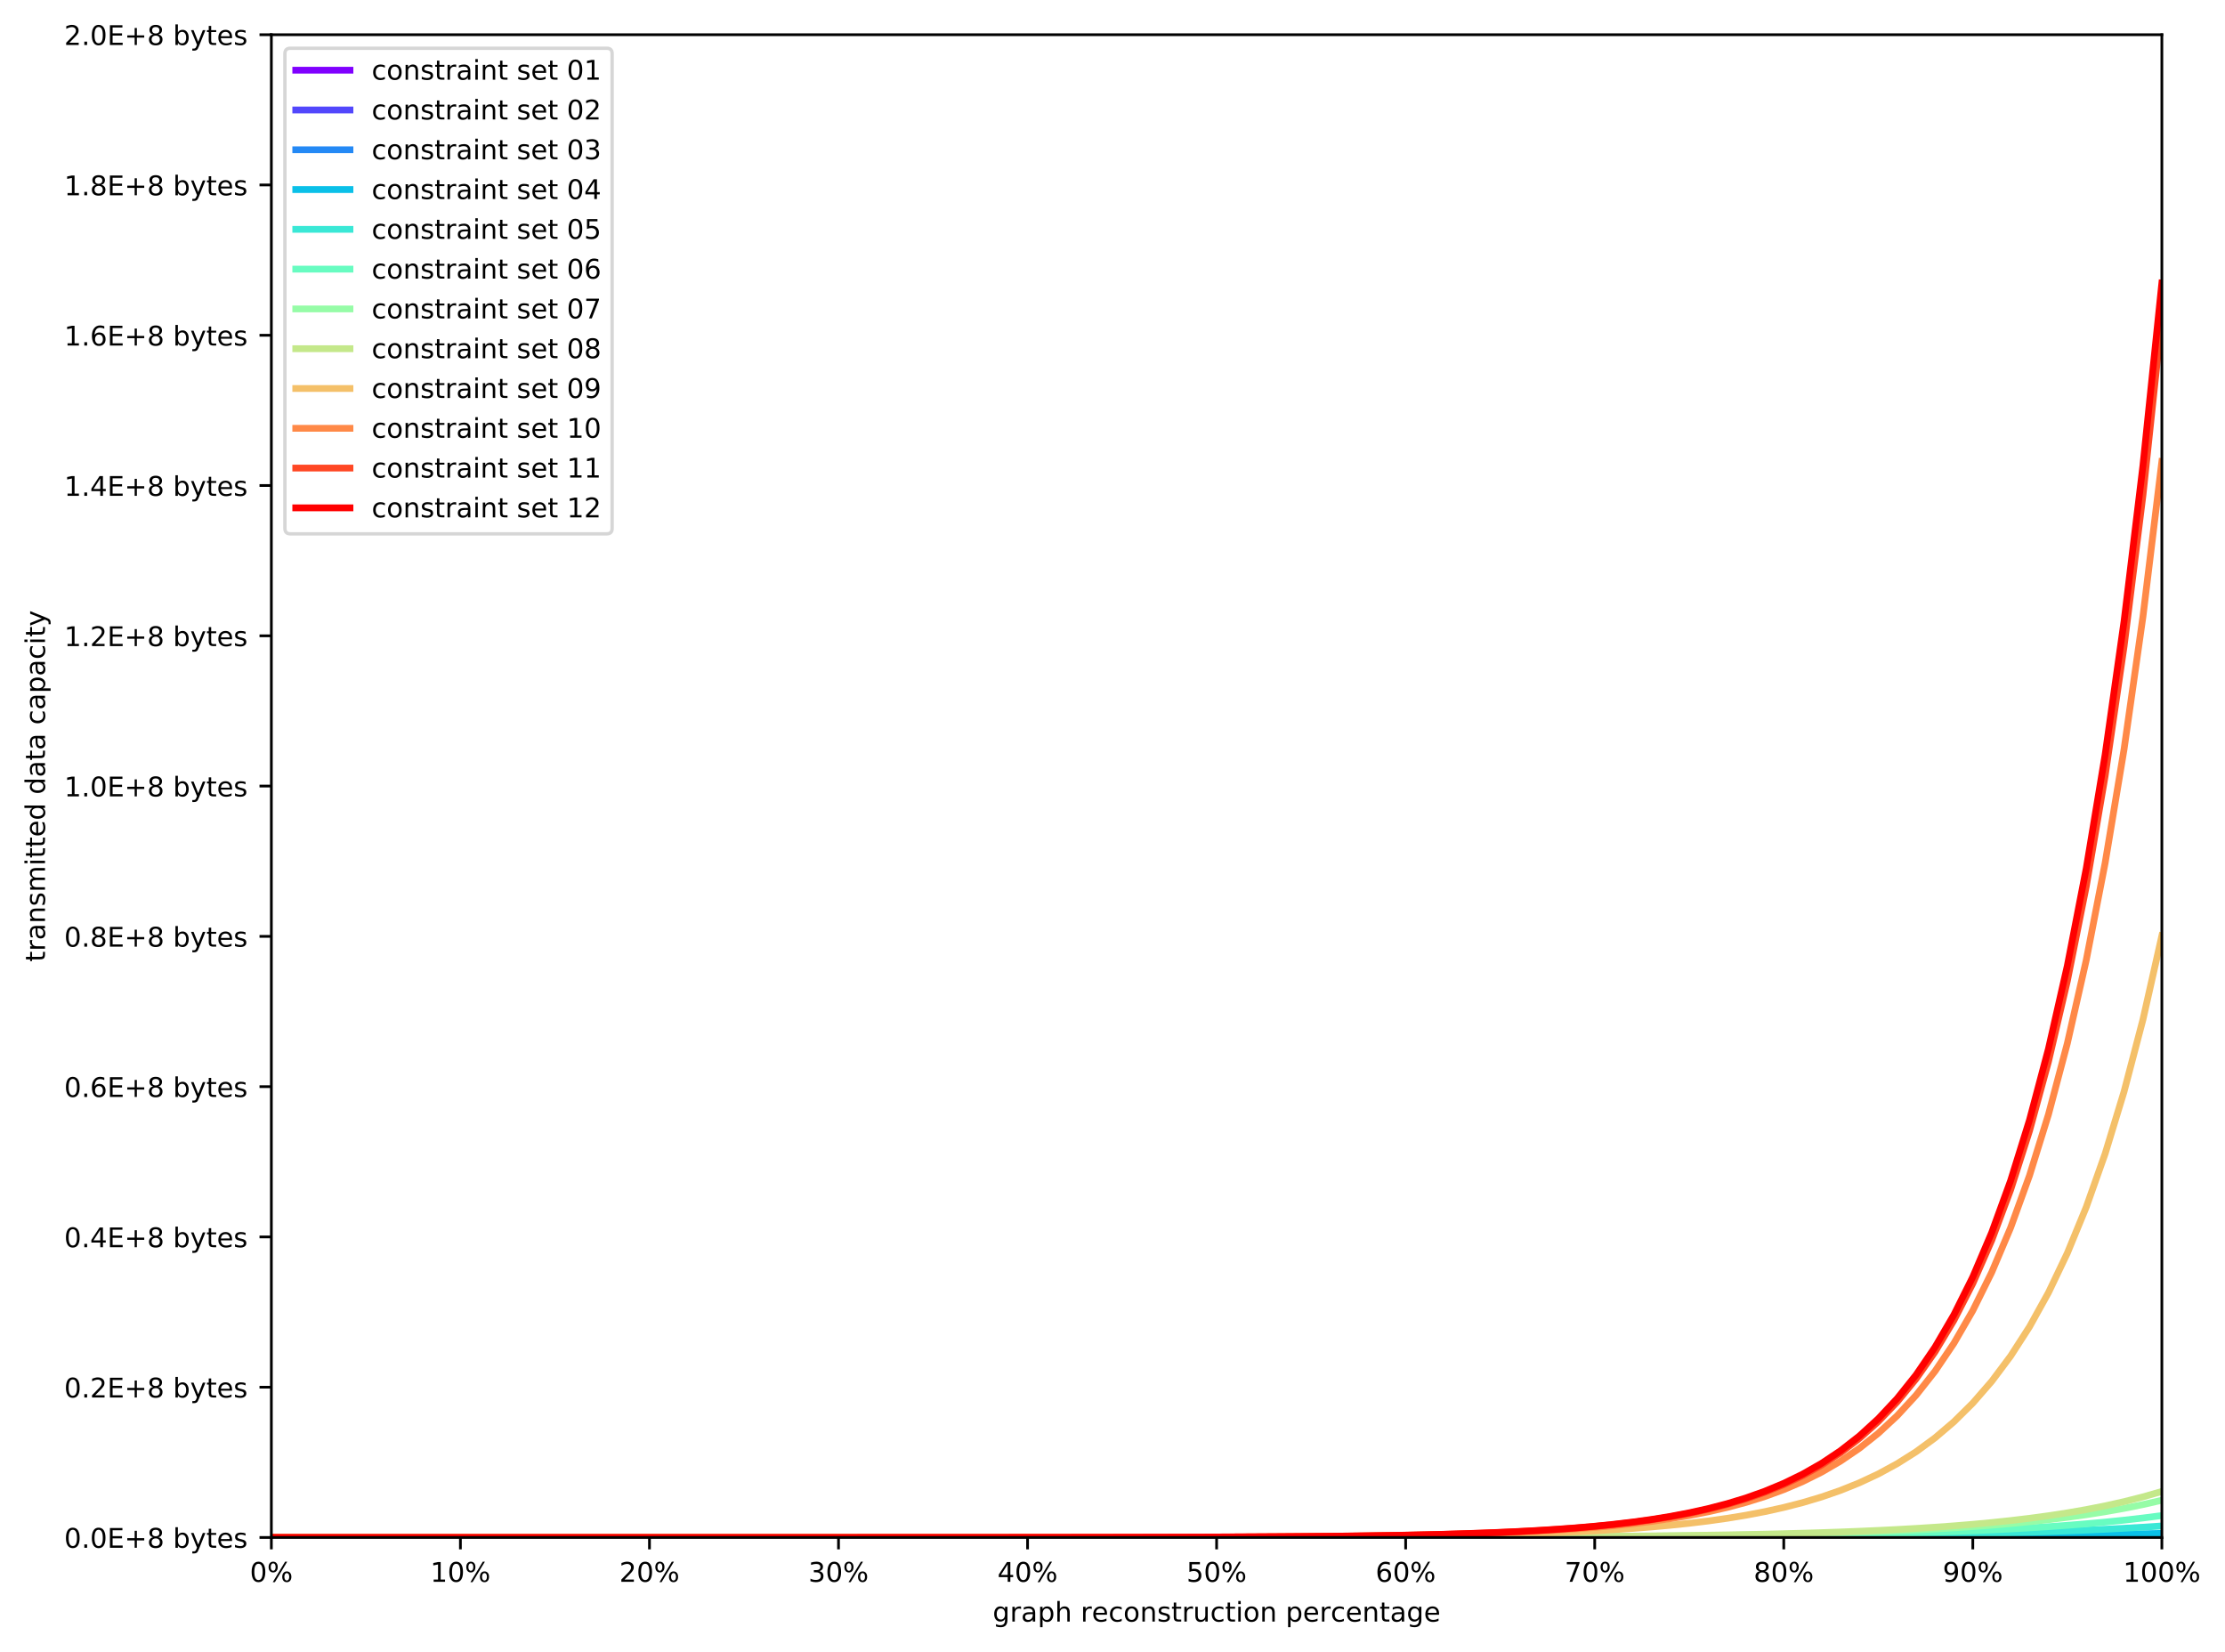 <?xml version="1.0" encoding="utf-8" standalone="no"?>
<!DOCTYPE svg PUBLIC "-//W3C//DTD SVG 1.1//EN"
  "http://www.w3.org/Graphics/SVG/1.1/DTD/svg11.dtd">
<!-- Created with matplotlib (https://matplotlib.org/) -->
<svg height="487.444pt" version="1.1" viewBox="0 0 656.732 487.444" width="656.732pt" xmlns="http://www.w3.org/2000/svg" xmlns:xlink="http://www.w3.org/1999/xlink">
 <defs>
  <style type="text/css">
*{stroke-linecap:butt;stroke-linejoin:round;}
  </style>
 </defs>
 <g id="figure_1">
  <g id="patch_1">
   <path d="M 0 487.444 
L 656.732 487.444 
L 656.732 0 
L 0 0 
z
" style="fill:#ffffff;"/>
  </g>
  <g id="axes_1">
   <g id="patch_2">
    <path d="M 80.096 453.759 
L 638.096 453.759 
L 638.096 10.239 
L 80.096 10.239 
z
" style="fill:#ffffff;"/>
   </g>
   <g id="matplotlib.axis_1">
    <g id="xtick_1">
     <g id="line2d_1">
      <defs>
       <path d="M 0 0 
L 0 3.5 
" id="m5f789e5d1c" style="stroke:#000000;stroke-width:0.8;"/>
      </defs>
      <g>
       <use style="stroke:#000000;stroke-width:0.8;" x="80.096" xlink:href="#m5f789e5d1c" y="453.759"/>
      </g>
     </g>
     <g id="text_1">
      <!-- 0% -->
      <defs>
       <path d="M 31.781 66.406 
Q 24.172 66.406 20.328 58.906 
Q 16.5 51.422 16.5 36.375 
Q 16.5 21.391 20.328 13.891 
Q 24.172 6.391 31.781 6.391 
Q 39.453 6.391 43.281 13.891 
Q 47.125 21.391 47.125 36.375 
Q 47.125 51.422 43.281 58.906 
Q 39.453 66.406 31.781 66.406 
z
M 31.781 74.219 
Q 44.047 74.219 50.516 64.516 
Q 56.984 54.828 56.984 36.375 
Q 56.984 17.969 50.516 8.266 
Q 44.047 -1.422 31.781 -1.422 
Q 19.531 -1.422 13.062 8.266 
Q 6.594 17.969 6.594 36.375 
Q 6.594 54.828 13.062 64.516 
Q 19.531 74.219 31.781 74.219 
z
" id="DejaVuSans-48"/>
       <path d="M 72.703 32.078 
Q 68.453 32.078 66.031 28.469 
Q 63.625 24.859 63.625 18.406 
Q 63.625 12.062 66.031 8.422 
Q 68.453 4.781 72.703 4.781 
Q 76.859 4.781 79.266 8.422 
Q 81.688 12.062 81.688 18.406 
Q 81.688 24.812 79.266 28.438 
Q 76.859 32.078 72.703 32.078 
z
M 72.703 38.281 
Q 80.422 38.281 84.953 32.906 
Q 89.5 27.547 89.5 18.406 
Q 89.5 9.281 84.938 3.922 
Q 80.375 -1.422 72.703 -1.422 
Q 64.891 -1.422 60.344 3.922 
Q 55.812 9.281 55.812 18.406 
Q 55.812 27.594 60.375 32.938 
Q 64.938 38.281 72.703 38.281 
z
M 22.312 68.016 
Q 18.109 68.016 15.688 64.375 
Q 13.281 60.75 13.281 54.391 
Q 13.281 47.953 15.672 44.328 
Q 18.062 40.719 22.312 40.719 
Q 26.562 40.719 28.969 44.328 
Q 31.391 47.953 31.391 54.391 
Q 31.391 60.688 28.953 64.344 
Q 26.516 68.016 22.312 68.016 
z
M 66.406 74.219 
L 74.219 74.219 
L 28.609 -1.422 
L 20.797 -1.422 
z
M 22.312 74.219 
Q 30.031 74.219 34.609 68.875 
Q 39.203 63.531 39.203 54.391 
Q 39.203 45.172 34.641 39.844 
Q 30.078 34.516 22.312 34.516 
Q 14.547 34.516 10.031 39.859 
Q 5.516 45.219 5.516 54.391 
Q 5.516 63.484 10.047 68.844 
Q 14.594 74.219 22.312 74.219 
z
" id="DejaVuSans-37"/>
      </defs>
      <g transform="translate(73.751 466.838)scale(0.08 -0.08)">
       <use xlink:href="#DejaVuSans-48"/>
       <use x="63.623" xlink:href="#DejaVuSans-37"/>
      </g>
     </g>
    </g>
    <g id="xtick_2">
     <g id="line2d_2">
      <g>
       <use style="stroke:#000000;stroke-width:0.8;" x="135.896" xlink:href="#m5f789e5d1c" y="453.759"/>
      </g>
     </g>
     <g id="text_2">
      <!-- 10% -->
      <defs>
       <path d="M 12.406 8.297 
L 28.516 8.297 
L 28.516 63.922 
L 10.984 60.406 
L 10.984 69.391 
L 28.422 72.906 
L 38.281 72.906 
L 38.281 8.297 
L 54.391 8.297 
L 54.391 0 
L 12.406 0 
z
" id="DejaVuSans-49"/>
      </defs>
      <g transform="translate(127.006 466.838)scale(0.08 -0.08)">
       <use xlink:href="#DejaVuSans-49"/>
       <use x="63.623" xlink:href="#DejaVuSans-48"/>
       <use x="127.246" xlink:href="#DejaVuSans-37"/>
      </g>
     </g>
    </g>
    <g id="xtick_3">
     <g id="line2d_3">
      <g>
       <use style="stroke:#000000;stroke-width:0.8;" x="191.696" xlink:href="#m5f789e5d1c" y="453.759"/>
      </g>
     </g>
     <g id="text_3">
      <!-- 20% -->
      <defs>
       <path d="M 19.188 8.297 
L 53.609 8.297 
L 53.609 0 
L 7.328 0 
L 7.328 8.297 
Q 12.938 14.109 22.625 23.891 
Q 32.328 33.688 34.812 36.531 
Q 39.547 41.844 41.422 45.531 
Q 43.312 49.219 43.312 52.781 
Q 43.312 58.594 39.234 62.25 
Q 35.156 65.922 28.609 65.922 
Q 23.969 65.922 18.812 64.312 
Q 13.672 62.703 7.812 59.422 
L 7.812 69.391 
Q 13.766 71.781 18.938 73 
Q 24.125 74.219 28.422 74.219 
Q 39.75 74.219 46.484 68.547 
Q 53.219 62.891 53.219 53.422 
Q 53.219 48.922 51.531 44.891 
Q 49.859 40.875 45.406 35.406 
Q 44.188 33.984 37.641 27.219 
Q 31.109 20.453 19.188 8.297 
z
" id="DejaVuSans-50"/>
      </defs>
      <g transform="translate(182.806 466.838)scale(0.08 -0.08)">
       <use xlink:href="#DejaVuSans-50"/>
       <use x="63.623" xlink:href="#DejaVuSans-48"/>
       <use x="127.246" xlink:href="#DejaVuSans-37"/>
      </g>
     </g>
    </g>
    <g id="xtick_4">
     <g id="line2d_4">
      <g>
       <use style="stroke:#000000;stroke-width:0.8;" x="247.496" xlink:href="#m5f789e5d1c" y="453.759"/>
      </g>
     </g>
     <g id="text_4">
      <!-- 30% -->
      <defs>
       <path d="M 40.578 39.312 
Q 47.656 37.797 51.625 33 
Q 55.609 28.219 55.609 21.188 
Q 55.609 10.406 48.188 4.484 
Q 40.766 -1.422 27.094 -1.422 
Q 22.516 -1.422 17.656 -0.516 
Q 12.797 0.391 7.625 2.203 
L 7.625 11.719 
Q 11.719 9.328 16.594 8.109 
Q 21.484 6.891 26.812 6.891 
Q 36.078 6.891 40.938 10.547 
Q 45.797 14.203 45.797 21.188 
Q 45.797 27.641 41.281 31.266 
Q 36.766 34.906 28.719 34.906 
L 20.219 34.906 
L 20.219 43.016 
L 29.109 43.016 
Q 36.375 43.016 40.234 45.922 
Q 44.094 48.828 44.094 54.297 
Q 44.094 59.906 40.109 62.906 
Q 36.141 65.922 28.719 65.922 
Q 24.656 65.922 20.016 65.031 
Q 15.375 64.156 9.812 62.312 
L 9.812 71.094 
Q 15.438 72.656 20.344 73.438 
Q 25.25 74.219 29.594 74.219 
Q 40.828 74.219 47.359 69.109 
Q 53.906 64.016 53.906 55.328 
Q 53.906 49.266 50.438 45.094 
Q 46.969 40.922 40.578 39.312 
z
" id="DejaVuSans-51"/>
      </defs>
      <g transform="translate(238.606 466.838)scale(0.08 -0.08)">
       <use xlink:href="#DejaVuSans-51"/>
       <use x="63.623" xlink:href="#DejaVuSans-48"/>
       <use x="127.246" xlink:href="#DejaVuSans-37"/>
      </g>
     </g>
    </g>
    <g id="xtick_5">
     <g id="line2d_5">
      <g>
       <use style="stroke:#000000;stroke-width:0.8;" x="303.296" xlink:href="#m5f789e5d1c" y="453.759"/>
      </g>
     </g>
     <g id="text_5">
      <!-- 40% -->
      <defs>
       <path d="M 37.797 64.312 
L 12.891 25.391 
L 37.797 25.391 
z
M 35.203 72.906 
L 47.609 72.906 
L 47.609 25.391 
L 58.016 25.391 
L 58.016 17.188 
L 47.609 17.188 
L 47.609 0 
L 37.797 0 
L 37.797 17.188 
L 4.891 17.188 
L 4.891 26.703 
z
" id="DejaVuSans-52"/>
      </defs>
      <g transform="translate(294.406 466.838)scale(0.08 -0.08)">
       <use xlink:href="#DejaVuSans-52"/>
       <use x="63.623" xlink:href="#DejaVuSans-48"/>
       <use x="127.246" xlink:href="#DejaVuSans-37"/>
      </g>
     </g>
    </g>
    <g id="xtick_6">
     <g id="line2d_6">
      <g>
       <use style="stroke:#000000;stroke-width:0.8;" x="359.096" xlink:href="#m5f789e5d1c" y="453.759"/>
      </g>
     </g>
     <g id="text_6">
      <!-- 50% -->
      <defs>
       <path d="M 10.797 72.906 
L 49.516 72.906 
L 49.516 64.594 
L 19.828 64.594 
L 19.828 46.734 
Q 21.969 47.469 24.109 47.828 
Q 26.266 48.188 28.422 48.188 
Q 40.625 48.188 47.75 41.5 
Q 54.891 34.812 54.891 23.391 
Q 54.891 11.625 47.562 5.094 
Q 40.234 -1.422 26.906 -1.422 
Q 22.312 -1.422 17.547 -0.641 
Q 12.797 0.141 7.719 1.703 
L 7.719 11.625 
Q 12.109 9.234 16.797 8.062 
Q 21.484 6.891 26.703 6.891 
Q 35.156 6.891 40.078 11.328 
Q 45.016 15.766 45.016 23.391 
Q 45.016 31 40.078 35.438 
Q 35.156 39.891 26.703 39.891 
Q 22.75 39.891 18.812 39.016 
Q 14.891 38.141 10.797 36.281 
z
" id="DejaVuSans-53"/>
      </defs>
      <g transform="translate(350.206 466.838)scale(0.08 -0.08)">
       <use xlink:href="#DejaVuSans-53"/>
       <use x="63.623" xlink:href="#DejaVuSans-48"/>
       <use x="127.246" xlink:href="#DejaVuSans-37"/>
      </g>
     </g>
    </g>
    <g id="xtick_7">
     <g id="line2d_7">
      <g>
       <use style="stroke:#000000;stroke-width:0.8;" x="414.896" xlink:href="#m5f789e5d1c" y="453.759"/>
      </g>
     </g>
     <g id="text_7">
      <!-- 60% -->
      <defs>
       <path d="M 33.016 40.375 
Q 26.375 40.375 22.484 35.828 
Q 18.609 31.297 18.609 23.391 
Q 18.609 15.531 22.484 10.953 
Q 26.375 6.391 33.016 6.391 
Q 39.656 6.391 43.531 10.953 
Q 47.406 15.531 47.406 23.391 
Q 47.406 31.297 43.531 35.828 
Q 39.656 40.375 33.016 40.375 
z
M 52.594 71.297 
L 52.594 62.312 
Q 48.875 64.062 45.094 64.984 
Q 41.312 65.922 37.594 65.922 
Q 27.828 65.922 22.672 59.328 
Q 17.531 52.734 16.797 39.406 
Q 19.672 43.656 24.016 45.922 
Q 28.375 48.188 33.594 48.188 
Q 44.578 48.188 50.953 41.516 
Q 57.328 34.859 57.328 23.391 
Q 57.328 12.156 50.688 5.359 
Q 44.047 -1.422 33.016 -1.422 
Q 20.359 -1.422 13.672 8.266 
Q 6.984 17.969 6.984 36.375 
Q 6.984 53.656 15.188 63.938 
Q 23.391 74.219 37.203 74.219 
Q 40.922 74.219 44.703 73.484 
Q 48.484 72.75 52.594 71.297 
z
" id="DejaVuSans-54"/>
      </defs>
      <g transform="translate(406.006 466.838)scale(0.08 -0.08)">
       <use xlink:href="#DejaVuSans-54"/>
       <use x="63.623" xlink:href="#DejaVuSans-48"/>
       <use x="127.246" xlink:href="#DejaVuSans-37"/>
      </g>
     </g>
    </g>
    <g id="xtick_8">
     <g id="line2d_8">
      <g>
       <use style="stroke:#000000;stroke-width:0.8;" x="470.696" xlink:href="#m5f789e5d1c" y="453.759"/>
      </g>
     </g>
     <g id="text_8">
      <!-- 70% -->
      <defs>
       <path d="M 8.203 72.906 
L 55.078 72.906 
L 55.078 68.703 
L 28.609 0 
L 18.312 0 
L 43.219 64.594 
L 8.203 64.594 
z
" id="DejaVuSans-55"/>
      </defs>
      <g transform="translate(461.806 466.838)scale(0.08 -0.08)">
       <use xlink:href="#DejaVuSans-55"/>
       <use x="63.623" xlink:href="#DejaVuSans-48"/>
       <use x="127.246" xlink:href="#DejaVuSans-37"/>
      </g>
     </g>
    </g>
    <g id="xtick_9">
     <g id="line2d_9">
      <g>
       <use style="stroke:#000000;stroke-width:0.8;" x="526.496" xlink:href="#m5f789e5d1c" y="453.759"/>
      </g>
     </g>
     <g id="text_9">
      <!-- 80% -->
      <defs>
       <path d="M 31.781 34.625 
Q 24.75 34.625 20.719 30.859 
Q 16.703 27.094 16.703 20.516 
Q 16.703 13.922 20.719 10.156 
Q 24.75 6.391 31.781 6.391 
Q 38.812 6.391 42.859 10.172 
Q 46.922 13.969 46.922 20.516 
Q 46.922 27.094 42.891 30.859 
Q 38.875 34.625 31.781 34.625 
z
M 21.922 38.812 
Q 15.578 40.375 12.031 44.719 
Q 8.5 49.078 8.5 55.328 
Q 8.5 64.062 14.719 69.141 
Q 20.953 74.219 31.781 74.219 
Q 42.672 74.219 48.875 69.141 
Q 55.078 64.062 55.078 55.328 
Q 55.078 49.078 51.531 44.719 
Q 48 40.375 41.703 38.812 
Q 48.828 37.156 52.797 32.312 
Q 56.781 27.484 56.781 20.516 
Q 56.781 9.906 50.312 4.234 
Q 43.844 -1.422 31.781 -1.422 
Q 19.734 -1.422 13.25 4.234 
Q 6.781 9.906 6.781 20.516 
Q 6.781 27.484 10.781 32.312 
Q 14.797 37.156 21.922 38.812 
z
M 18.312 54.391 
Q 18.312 48.734 21.844 45.562 
Q 25.391 42.391 31.781 42.391 
Q 38.141 42.391 41.719 45.562 
Q 45.312 48.734 45.312 54.391 
Q 45.312 60.062 41.719 63.234 
Q 38.141 66.406 31.781 66.406 
Q 25.391 66.406 21.844 63.234 
Q 18.312 60.062 18.312 54.391 
z
" id="DejaVuSans-56"/>
      </defs>
      <g transform="translate(517.606 466.838)scale(0.08 -0.08)">
       <use xlink:href="#DejaVuSans-56"/>
       <use x="63.623" xlink:href="#DejaVuSans-48"/>
       <use x="127.246" xlink:href="#DejaVuSans-37"/>
      </g>
     </g>
    </g>
    <g id="xtick_10">
     <g id="line2d_10">
      <g>
       <use style="stroke:#000000;stroke-width:0.8;" x="582.296" xlink:href="#m5f789e5d1c" y="453.759"/>
      </g>
     </g>
     <g id="text_10">
      <!-- 90% -->
      <defs>
       <path d="M 10.984 1.516 
L 10.984 10.5 
Q 14.703 8.734 18.5 7.812 
Q 22.312 6.891 25.984 6.891 
Q 35.75 6.891 40.891 13.453 
Q 46.047 20.016 46.781 33.406 
Q 43.953 29.203 39.594 26.953 
Q 35.25 24.703 29.984 24.703 
Q 19.047 24.703 12.672 31.312 
Q 6.297 37.938 6.297 49.422 
Q 6.297 60.641 12.938 67.422 
Q 19.578 74.219 30.609 74.219 
Q 43.266 74.219 49.922 64.516 
Q 56.594 54.828 56.594 36.375 
Q 56.594 19.141 48.406 8.859 
Q 40.234 -1.422 26.422 -1.422 
Q 22.703 -1.422 18.891 -0.688 
Q 15.094 0.047 10.984 1.516 
z
M 30.609 32.422 
Q 37.25 32.422 41.125 36.953 
Q 45.016 41.5 45.016 49.422 
Q 45.016 57.281 41.125 61.844 
Q 37.25 66.406 30.609 66.406 
Q 23.969 66.406 20.094 61.844 
Q 16.219 57.281 16.219 49.422 
Q 16.219 41.5 20.094 36.953 
Q 23.969 32.422 30.609 32.422 
z
" id="DejaVuSans-57"/>
      </defs>
      <g transform="translate(573.406 466.838)scale(0.08 -0.08)">
       <use xlink:href="#DejaVuSans-57"/>
       <use x="63.623" xlink:href="#DejaVuSans-48"/>
       <use x="127.246" xlink:href="#DejaVuSans-37"/>
      </g>
     </g>
    </g>
    <g id="xtick_11">
     <g id="line2d_11">
      <g>
       <use style="stroke:#000000;stroke-width:0.8;" x="638.096" xlink:href="#m5f789e5d1c" y="453.759"/>
      </g>
     </g>
     <g id="text_11">
      <!-- 100% -->
      <g transform="translate(626.661 466.838)scale(0.08 -0.08)">
       <use xlink:href="#DejaVuSans-49"/>
       <use x="63.623" xlink:href="#DejaVuSans-48"/>
       <use x="127.246" xlink:href="#DejaVuSans-48"/>
       <use x="190.869" xlink:href="#DejaVuSans-37"/>
      </g>
     </g>
    </g>
    <g id="text_12">
     <!-- graph reconstruction percentage -->
     <defs>
      <path d="M 45.406 27.984 
Q 45.406 37.75 41.375 43.109 
Q 37.359 48.484 30.078 48.484 
Q 22.859 48.484 18.828 43.109 
Q 14.797 37.75 14.797 27.984 
Q 14.797 18.266 18.828 12.891 
Q 22.859 7.516 30.078 7.516 
Q 37.359 7.516 41.375 12.891 
Q 45.406 18.266 45.406 27.984 
z
M 54.391 6.781 
Q 54.391 -7.172 48.188 -13.984 
Q 42 -20.797 29.203 -20.797 
Q 24.469 -20.797 20.266 -20.094 
Q 16.062 -19.391 12.109 -17.922 
L 12.109 -9.188 
Q 16.062 -11.328 19.922 -12.344 
Q 23.781 -13.375 27.781 -13.375 
Q 36.625 -13.375 41.016 -8.766 
Q 45.406 -4.156 45.406 5.172 
L 45.406 9.625 
Q 42.625 4.781 38.281 2.391 
Q 33.938 0 27.875 0 
Q 17.828 0 11.672 7.656 
Q 5.516 15.328 5.516 27.984 
Q 5.516 40.672 11.672 48.328 
Q 17.828 56 27.875 56 
Q 33.938 56 38.281 53.609 
Q 42.625 51.219 45.406 46.391 
L 45.406 54.688 
L 54.391 54.688 
z
" id="DejaVuSans-103"/>
      <path d="M 41.109 46.297 
Q 39.594 47.172 37.812 47.578 
Q 36.031 48 33.891 48 
Q 26.266 48 22.188 43.047 
Q 18.109 38.094 18.109 28.812 
L 18.109 0 
L 9.078 0 
L 9.078 54.688 
L 18.109 54.688 
L 18.109 46.188 
Q 20.953 51.172 25.484 53.578 
Q 30.031 56 36.531 56 
Q 37.453 56 38.578 55.875 
Q 39.703 55.766 41.062 55.516 
z
" id="DejaVuSans-114"/>
      <path d="M 34.281 27.484 
Q 23.391 27.484 19.188 25 
Q 14.984 22.516 14.984 16.5 
Q 14.984 11.719 18.141 8.906 
Q 21.297 6.109 26.703 6.109 
Q 34.188 6.109 38.703 11.406 
Q 43.219 16.703 43.219 25.484 
L 43.219 27.484 
z
M 52.203 31.203 
L 52.203 0 
L 43.219 0 
L 43.219 8.297 
Q 40.141 3.328 35.547 0.953 
Q 30.953 -1.422 24.312 -1.422 
Q 15.922 -1.422 10.953 3.297 
Q 6 8.016 6 15.922 
Q 6 25.141 12.172 29.828 
Q 18.359 34.516 30.609 34.516 
L 43.219 34.516 
L 43.219 35.406 
Q 43.219 41.609 39.141 45 
Q 35.062 48.391 27.688 48.391 
Q 23 48.391 18.547 47.266 
Q 14.109 46.141 10.016 43.891 
L 10.016 52.203 
Q 14.938 54.109 19.578 55.047 
Q 24.219 56 28.609 56 
Q 40.484 56 46.344 49.844 
Q 52.203 43.703 52.203 31.203 
z
" id="DejaVuSans-97"/>
      <path d="M 18.109 8.203 
L 18.109 -20.797 
L 9.078 -20.797 
L 9.078 54.688 
L 18.109 54.688 
L 18.109 46.391 
Q 20.953 51.266 25.266 53.625 
Q 29.594 56 35.594 56 
Q 45.562 56 51.781 48.094 
Q 58.016 40.188 58.016 27.297 
Q 58.016 14.406 51.781 6.484 
Q 45.562 -1.422 35.594 -1.422 
Q 29.594 -1.422 25.266 0.953 
Q 20.953 3.328 18.109 8.203 
z
M 48.688 27.297 
Q 48.688 37.203 44.609 42.844 
Q 40.531 48.484 33.406 48.484 
Q 26.266 48.484 22.188 42.844 
Q 18.109 37.203 18.109 27.297 
Q 18.109 17.391 22.188 11.75 
Q 26.266 6.109 33.406 6.109 
Q 40.531 6.109 44.609 11.75 
Q 48.688 17.391 48.688 27.297 
z
" id="DejaVuSans-112"/>
      <path d="M 54.891 33.016 
L 54.891 0 
L 45.906 0 
L 45.906 32.719 
Q 45.906 40.484 42.875 44.328 
Q 39.844 48.188 33.797 48.188 
Q 26.516 48.188 22.312 43.547 
Q 18.109 38.922 18.109 30.906 
L 18.109 0 
L 9.078 0 
L 9.078 75.984 
L 18.109 75.984 
L 18.109 46.188 
Q 21.344 51.125 25.703 53.562 
Q 30.078 56 35.797 56 
Q 45.219 56 50.047 50.172 
Q 54.891 44.344 54.891 33.016 
z
" id="DejaVuSans-104"/>
      <path id="DejaVuSans-32"/>
      <path d="M 56.203 29.594 
L 56.203 25.203 
L 14.891 25.203 
Q 15.484 15.922 20.484 11.062 
Q 25.484 6.203 34.422 6.203 
Q 39.594 6.203 44.453 7.469 
Q 49.312 8.734 54.109 11.281 
L 54.109 2.781 
Q 49.266 0.734 44.188 -0.344 
Q 39.109 -1.422 33.891 -1.422 
Q 20.797 -1.422 13.156 6.188 
Q 5.516 13.812 5.516 26.812 
Q 5.516 40.234 12.766 48.109 
Q 20.016 56 32.328 56 
Q 43.359 56 49.781 48.891 
Q 56.203 41.797 56.203 29.594 
z
M 47.219 32.234 
Q 47.125 39.594 43.094 43.984 
Q 39.062 48.391 32.422 48.391 
Q 24.906 48.391 20.391 44.141 
Q 15.875 39.891 15.188 32.172 
z
" id="DejaVuSans-101"/>
      <path d="M 48.781 52.594 
L 48.781 44.188 
Q 44.969 46.297 41.141 47.344 
Q 37.312 48.391 33.406 48.391 
Q 24.656 48.391 19.812 42.844 
Q 14.984 37.312 14.984 27.297 
Q 14.984 17.281 19.812 11.734 
Q 24.656 6.203 33.406 6.203 
Q 37.312 6.203 41.141 7.25 
Q 44.969 8.297 48.781 10.406 
L 48.781 2.094 
Q 45.016 0.344 40.984 -0.531 
Q 36.969 -1.422 32.422 -1.422 
Q 20.062 -1.422 12.781 6.344 
Q 5.516 14.109 5.516 27.297 
Q 5.516 40.672 12.859 48.328 
Q 20.219 56 33.016 56 
Q 37.156 56 41.109 55.141 
Q 45.062 54.297 48.781 52.594 
z
" id="DejaVuSans-99"/>
      <path d="M 30.609 48.391 
Q 23.391 48.391 19.188 42.75 
Q 14.984 37.109 14.984 27.297 
Q 14.984 17.484 19.156 11.844 
Q 23.344 6.203 30.609 6.203 
Q 37.797 6.203 41.984 11.859 
Q 46.188 17.531 46.188 27.297 
Q 46.188 37.016 41.984 42.703 
Q 37.797 48.391 30.609 48.391 
z
M 30.609 56 
Q 42.328 56 49.016 48.375 
Q 55.719 40.766 55.719 27.297 
Q 55.719 13.875 49.016 6.219 
Q 42.328 -1.422 30.609 -1.422 
Q 18.844 -1.422 12.172 6.219 
Q 5.516 13.875 5.516 27.297 
Q 5.516 40.766 12.172 48.375 
Q 18.844 56 30.609 56 
z
" id="DejaVuSans-111"/>
      <path d="M 54.891 33.016 
L 54.891 0 
L 45.906 0 
L 45.906 32.719 
Q 45.906 40.484 42.875 44.328 
Q 39.844 48.188 33.797 48.188 
Q 26.516 48.188 22.312 43.547 
Q 18.109 38.922 18.109 30.906 
L 18.109 0 
L 9.078 0 
L 9.078 54.688 
L 18.109 54.688 
L 18.109 46.188 
Q 21.344 51.125 25.703 53.562 
Q 30.078 56 35.797 56 
Q 45.219 56 50.047 50.172 
Q 54.891 44.344 54.891 33.016 
z
" id="DejaVuSans-110"/>
      <path d="M 44.281 53.078 
L 44.281 44.578 
Q 40.484 46.531 36.375 47.5 
Q 32.281 48.484 27.875 48.484 
Q 21.188 48.484 17.844 46.438 
Q 14.5 44.391 14.5 40.281 
Q 14.5 37.156 16.891 35.375 
Q 19.281 33.594 26.516 31.984 
L 29.594 31.297 
Q 39.156 29.25 43.188 25.516 
Q 47.219 21.781 47.219 15.094 
Q 47.219 7.469 41.188 3.016 
Q 35.156 -1.422 24.609 -1.422 
Q 20.219 -1.422 15.453 -0.562 
Q 10.688 0.297 5.422 2 
L 5.422 11.281 
Q 10.406 8.688 15.234 7.391 
Q 20.062 6.109 24.812 6.109 
Q 31.156 6.109 34.562 8.281 
Q 37.984 10.453 37.984 14.406 
Q 37.984 18.062 35.516 20.016 
Q 33.062 21.969 24.703 23.781 
L 21.578 24.516 
Q 13.234 26.266 9.516 29.906 
Q 5.812 33.547 5.812 39.891 
Q 5.812 47.609 11.281 51.797 
Q 16.75 56 26.812 56 
Q 31.781 56 36.172 55.266 
Q 40.578 54.547 44.281 53.078 
z
" id="DejaVuSans-115"/>
      <path d="M 18.312 70.219 
L 18.312 54.688 
L 36.812 54.688 
L 36.812 47.703 
L 18.312 47.703 
L 18.312 18.016 
Q 18.312 11.328 20.141 9.422 
Q 21.969 7.516 27.594 7.516 
L 36.812 7.516 
L 36.812 0 
L 27.594 0 
Q 17.188 0 13.234 3.875 
Q 9.281 7.766 9.281 18.016 
L 9.281 47.703 
L 2.688 47.703 
L 2.688 54.688 
L 9.281 54.688 
L 9.281 70.219 
z
" id="DejaVuSans-116"/>
      <path d="M 8.5 21.578 
L 8.5 54.688 
L 17.484 54.688 
L 17.484 21.922 
Q 17.484 14.156 20.5 10.266 
Q 23.531 6.391 29.594 6.391 
Q 36.859 6.391 41.078 11.031 
Q 45.312 15.672 45.312 23.688 
L 45.312 54.688 
L 54.297 54.688 
L 54.297 0 
L 45.312 0 
L 45.312 8.406 
Q 42.047 3.422 37.719 1 
Q 33.406 -1.422 27.688 -1.422 
Q 18.266 -1.422 13.375 4.438 
Q 8.5 10.297 8.5 21.578 
z
M 31.109 56 
z
" id="DejaVuSans-117"/>
      <path d="M 9.422 54.688 
L 18.406 54.688 
L 18.406 0 
L 9.422 0 
z
M 9.422 75.984 
L 18.406 75.984 
L 18.406 64.594 
L 9.422 64.594 
z
" id="DejaVuSans-105"/>
     </defs>
     <g transform="translate(293.006 478.581)scale(0.08 -0.08)">
      <use xlink:href="#DejaVuSans-103"/>
      <use x="63.477" xlink:href="#DejaVuSans-114"/>
      <use x="104.59" xlink:href="#DejaVuSans-97"/>
      <use x="165.869" xlink:href="#DejaVuSans-112"/>
      <use x="229.346" xlink:href="#DejaVuSans-104"/>
      <use x="292.725" xlink:href="#DejaVuSans-32"/>
      <use x="324.512" xlink:href="#DejaVuSans-114"/>
      <use x="365.594" xlink:href="#DejaVuSans-101"/>
      <use x="427.117" xlink:href="#DejaVuSans-99"/>
      <use x="482.098" xlink:href="#DejaVuSans-111"/>
      <use x="543.279" xlink:href="#DejaVuSans-110"/>
      <use x="606.658" xlink:href="#DejaVuSans-115"/>
      <use x="658.758" xlink:href="#DejaVuSans-116"/>
      <use x="697.967" xlink:href="#DejaVuSans-114"/>
      <use x="739.08" xlink:href="#DejaVuSans-117"/>
      <use x="802.459" xlink:href="#DejaVuSans-99"/>
      <use x="857.439" xlink:href="#DejaVuSans-116"/>
      <use x="896.648" xlink:href="#DejaVuSans-105"/>
      <use x="924.432" xlink:href="#DejaVuSans-111"/>
      <use x="985.613" xlink:href="#DejaVuSans-110"/>
      <use x="1048.992" xlink:href="#DejaVuSans-32"/>
      <use x="1080.779" xlink:href="#DejaVuSans-112"/>
      <use x="1144.256" xlink:href="#DejaVuSans-101"/>
      <use x="1205.779" xlink:href="#DejaVuSans-114"/>
      <use x="1246.861" xlink:href="#DejaVuSans-99"/>
      <use x="1301.842" xlink:href="#DejaVuSans-101"/>
      <use x="1363.365" xlink:href="#DejaVuSans-110"/>
      <use x="1426.744" xlink:href="#DejaVuSans-116"/>
      <use x="1465.953" xlink:href="#DejaVuSans-97"/>
      <use x="1527.232" xlink:href="#DejaVuSans-103"/>
      <use x="1590.709" xlink:href="#DejaVuSans-101"/>
     </g>
    </g>
   </g>
   <g id="matplotlib.axis_2">
    <g id="ytick_1">
     <g id="line2d_12">
      <defs>
       <path d="M 0 0 
L -3.5 0 
" id="mcef37a34fe" style="stroke:#000000;stroke-width:0.8;"/>
      </defs>
      <g>
       <use style="stroke:#000000;stroke-width:0.8;" x="80.096" xlink:href="#mcef37a34fe" y="453.759"/>
      </g>
     </g>
     <g id="text_13">
      <!-- 0.0E+8 bytes -->
      <defs>
       <path d="M 10.688 12.406 
L 21 12.406 
L 21 0 
L 10.688 0 
z
" id="DejaVuSans-46"/>
       <path d="M 9.812 72.906 
L 55.906 72.906 
L 55.906 64.594 
L 19.672 64.594 
L 19.672 43.016 
L 54.391 43.016 
L 54.391 34.719 
L 19.672 34.719 
L 19.672 8.297 
L 56.781 8.297 
L 56.781 0 
L 9.812 0 
z
" id="DejaVuSans-69"/>
       <path d="M 46 62.703 
L 46 35.5 
L 73.188 35.5 
L 73.188 27.203 
L 46 27.203 
L 46 0 
L 37.797 0 
L 37.797 27.203 
L 10.594 27.203 
L 10.594 35.5 
L 37.797 35.5 
L 37.797 62.703 
z
" id="DejaVuSans-43"/>
       <path d="M 48.688 27.297 
Q 48.688 37.203 44.609 42.844 
Q 40.531 48.484 33.406 48.484 
Q 26.266 48.484 22.188 42.844 
Q 18.109 37.203 18.109 27.297 
Q 18.109 17.391 22.188 11.75 
Q 26.266 6.109 33.406 6.109 
Q 40.531 6.109 44.609 11.75 
Q 48.688 17.391 48.688 27.297 
z
M 18.109 46.391 
Q 20.953 51.266 25.266 53.625 
Q 29.594 56 35.594 56 
Q 45.562 56 51.781 48.094 
Q 58.016 40.188 58.016 27.297 
Q 58.016 14.406 51.781 6.484 
Q 45.562 -1.422 35.594 -1.422 
Q 29.594 -1.422 25.266 0.953 
Q 20.953 3.328 18.109 8.203 
L 18.109 0 
L 9.078 0 
L 9.078 75.984 
L 18.109 75.984 
z
" id="DejaVuSans-98"/>
       <path d="M 32.172 -5.078 
Q 28.375 -14.844 24.75 -17.812 
Q 21.141 -20.797 15.094 -20.797 
L 7.906 -20.797 
L 7.906 -13.281 
L 13.188 -13.281 
Q 16.891 -13.281 18.938 -11.516 
Q 21 -9.766 23.484 -3.219 
L 25.094 0.875 
L 2.984 54.688 
L 12.5 54.688 
L 29.594 11.922 
L 46.688 54.688 
L 56.203 54.688 
z
" id="DejaVuSans-121"/>
      </defs>
      <g transform="translate(18.942 456.799)scale(0.08 -0.08)">
       <use xlink:href="#DejaVuSans-48"/>
       <use x="63.623" xlink:href="#DejaVuSans-46"/>
       <use x="95.41" xlink:href="#DejaVuSans-48"/>
       <use x="159.033" xlink:href="#DejaVuSans-69"/>
       <use x="222.217" xlink:href="#DejaVuSans-43"/>
       <use x="306.006" xlink:href="#DejaVuSans-56"/>
       <use x="369.629" xlink:href="#DejaVuSans-32"/>
       <use x="401.416" xlink:href="#DejaVuSans-98"/>
       <use x="464.893" xlink:href="#DejaVuSans-121"/>
       <use x="524.072" xlink:href="#DejaVuSans-116"/>
       <use x="563.281" xlink:href="#DejaVuSans-101"/>
       <use x="624.805" xlink:href="#DejaVuSans-115"/>
      </g>
     </g>
    </g>
    <g id="ytick_2">
     <g id="line2d_13">
      <g>
       <use style="stroke:#000000;stroke-width:0.8;" x="80.096" xlink:href="#mcef37a34fe" y="409.407"/>
      </g>
     </g>
     <g id="text_14">
      <!-- 0.2E+8 bytes -->
      <g transform="translate(18.942 412.447)scale(0.08 -0.08)">
       <use xlink:href="#DejaVuSans-48"/>
       <use x="63.623" xlink:href="#DejaVuSans-46"/>
       <use x="95.41" xlink:href="#DejaVuSans-50"/>
       <use x="159.033" xlink:href="#DejaVuSans-69"/>
       <use x="222.217" xlink:href="#DejaVuSans-43"/>
       <use x="306.006" xlink:href="#DejaVuSans-56"/>
       <use x="369.629" xlink:href="#DejaVuSans-32"/>
       <use x="401.416" xlink:href="#DejaVuSans-98"/>
       <use x="464.893" xlink:href="#DejaVuSans-121"/>
       <use x="524.072" xlink:href="#DejaVuSans-116"/>
       <use x="563.281" xlink:href="#DejaVuSans-101"/>
       <use x="624.805" xlink:href="#DejaVuSans-115"/>
      </g>
     </g>
    </g>
    <g id="ytick_3">
     <g id="line2d_14">
      <g>
       <use style="stroke:#000000;stroke-width:0.8;" x="80.096" xlink:href="#mcef37a34fe" y="365.055"/>
      </g>
     </g>
     <g id="text_15">
      <!-- 0.4E+8 bytes -->
      <g transform="translate(18.942 368.095)scale(0.08 -0.08)">
       <use xlink:href="#DejaVuSans-48"/>
       <use x="63.623" xlink:href="#DejaVuSans-46"/>
       <use x="95.41" xlink:href="#DejaVuSans-52"/>
       <use x="159.033" xlink:href="#DejaVuSans-69"/>
       <use x="222.217" xlink:href="#DejaVuSans-43"/>
       <use x="306.006" xlink:href="#DejaVuSans-56"/>
       <use x="369.629" xlink:href="#DejaVuSans-32"/>
       <use x="401.416" xlink:href="#DejaVuSans-98"/>
       <use x="464.893" xlink:href="#DejaVuSans-121"/>
       <use x="524.072" xlink:href="#DejaVuSans-116"/>
       <use x="563.281" xlink:href="#DejaVuSans-101"/>
       <use x="624.805" xlink:href="#DejaVuSans-115"/>
      </g>
     </g>
    </g>
    <g id="ytick_4">
     <g id="line2d_15">
      <g>
       <use style="stroke:#000000;stroke-width:0.8;" x="80.096" xlink:href="#mcef37a34fe" y="320.703"/>
      </g>
     </g>
     <g id="text_16">
      <!-- 0.6E+8 bytes -->
      <g transform="translate(18.942 323.743)scale(0.08 -0.08)">
       <use xlink:href="#DejaVuSans-48"/>
       <use x="63.623" xlink:href="#DejaVuSans-46"/>
       <use x="95.41" xlink:href="#DejaVuSans-54"/>
       <use x="159.033" xlink:href="#DejaVuSans-69"/>
       <use x="222.217" xlink:href="#DejaVuSans-43"/>
       <use x="306.006" xlink:href="#DejaVuSans-56"/>
       <use x="369.629" xlink:href="#DejaVuSans-32"/>
       <use x="401.416" xlink:href="#DejaVuSans-98"/>
       <use x="464.893" xlink:href="#DejaVuSans-121"/>
       <use x="524.072" xlink:href="#DejaVuSans-116"/>
       <use x="563.281" xlink:href="#DejaVuSans-101"/>
       <use x="624.805" xlink:href="#DejaVuSans-115"/>
      </g>
     </g>
    </g>
    <g id="ytick_5">
     <g id="line2d_16">
      <g>
       <use style="stroke:#000000;stroke-width:0.8;" x="80.096" xlink:href="#mcef37a34fe" y="276.351"/>
      </g>
     </g>
     <g id="text_17">
      <!-- 0.8E+8 bytes -->
      <g transform="translate(18.942 279.391)scale(0.08 -0.08)">
       <use xlink:href="#DejaVuSans-48"/>
       <use x="63.623" xlink:href="#DejaVuSans-46"/>
       <use x="95.41" xlink:href="#DejaVuSans-56"/>
       <use x="159.033" xlink:href="#DejaVuSans-69"/>
       <use x="222.217" xlink:href="#DejaVuSans-43"/>
       <use x="306.006" xlink:href="#DejaVuSans-56"/>
       <use x="369.629" xlink:href="#DejaVuSans-32"/>
       <use x="401.416" xlink:href="#DejaVuSans-98"/>
       <use x="464.893" xlink:href="#DejaVuSans-121"/>
       <use x="524.072" xlink:href="#DejaVuSans-116"/>
       <use x="563.281" xlink:href="#DejaVuSans-101"/>
       <use x="624.805" xlink:href="#DejaVuSans-115"/>
      </g>
     </g>
    </g>
    <g id="ytick_6">
     <g id="line2d_17">
      <g>
       <use style="stroke:#000000;stroke-width:0.8;" x="80.096" xlink:href="#mcef37a34fe" y="231.999"/>
      </g>
     </g>
     <g id="text_18">
      <!-- 1.0E+8 bytes -->
      <g transform="translate(18.942 235.039)scale(0.08 -0.08)">
       <use xlink:href="#DejaVuSans-49"/>
       <use x="63.623" xlink:href="#DejaVuSans-46"/>
       <use x="95.41" xlink:href="#DejaVuSans-48"/>
       <use x="159.033" xlink:href="#DejaVuSans-69"/>
       <use x="222.217" xlink:href="#DejaVuSans-43"/>
       <use x="306.006" xlink:href="#DejaVuSans-56"/>
       <use x="369.629" xlink:href="#DejaVuSans-32"/>
       <use x="401.416" xlink:href="#DejaVuSans-98"/>
       <use x="464.893" xlink:href="#DejaVuSans-121"/>
       <use x="524.072" xlink:href="#DejaVuSans-116"/>
       <use x="563.281" xlink:href="#DejaVuSans-101"/>
       <use x="624.805" xlink:href="#DejaVuSans-115"/>
      </g>
     </g>
    </g>
    <g id="ytick_7">
     <g id="line2d_18">
      <g>
       <use style="stroke:#000000;stroke-width:0.8;" x="80.096" xlink:href="#mcef37a34fe" y="187.647"/>
      </g>
     </g>
     <g id="text_19">
      <!-- 1.2E+8 bytes -->
      <g transform="translate(18.942 190.687)scale(0.08 -0.08)">
       <use xlink:href="#DejaVuSans-49"/>
       <use x="63.623" xlink:href="#DejaVuSans-46"/>
       <use x="95.41" xlink:href="#DejaVuSans-50"/>
       <use x="159.033" xlink:href="#DejaVuSans-69"/>
       <use x="222.217" xlink:href="#DejaVuSans-43"/>
       <use x="306.006" xlink:href="#DejaVuSans-56"/>
       <use x="369.629" xlink:href="#DejaVuSans-32"/>
       <use x="401.416" xlink:href="#DejaVuSans-98"/>
       <use x="464.893" xlink:href="#DejaVuSans-121"/>
       <use x="524.072" xlink:href="#DejaVuSans-116"/>
       <use x="563.281" xlink:href="#DejaVuSans-101"/>
       <use x="624.805" xlink:href="#DejaVuSans-115"/>
      </g>
     </g>
    </g>
    <g id="ytick_8">
     <g id="line2d_19">
      <g>
       <use style="stroke:#000000;stroke-width:0.8;" x="80.096" xlink:href="#mcef37a34fe" y="143.295"/>
      </g>
     </g>
     <g id="text_20">
      <!-- 1.4E+8 bytes -->
      <g transform="translate(18.942 146.335)scale(0.08 -0.08)">
       <use xlink:href="#DejaVuSans-49"/>
       <use x="63.623" xlink:href="#DejaVuSans-46"/>
       <use x="95.41" xlink:href="#DejaVuSans-52"/>
       <use x="159.033" xlink:href="#DejaVuSans-69"/>
       <use x="222.217" xlink:href="#DejaVuSans-43"/>
       <use x="306.006" xlink:href="#DejaVuSans-56"/>
       <use x="369.629" xlink:href="#DejaVuSans-32"/>
       <use x="401.416" xlink:href="#DejaVuSans-98"/>
       <use x="464.893" xlink:href="#DejaVuSans-121"/>
       <use x="524.072" xlink:href="#DejaVuSans-116"/>
       <use x="563.281" xlink:href="#DejaVuSans-101"/>
       <use x="624.805" xlink:href="#DejaVuSans-115"/>
      </g>
     </g>
    </g>
    <g id="ytick_9">
     <g id="line2d_20">
      <g>
       <use style="stroke:#000000;stroke-width:0.8;" x="80.096" xlink:href="#mcef37a34fe" y="98.943"/>
      </g>
     </g>
     <g id="text_21">
      <!-- 1.6E+8 bytes -->
      <g transform="translate(18.942 101.983)scale(0.08 -0.08)">
       <use xlink:href="#DejaVuSans-49"/>
       <use x="63.623" xlink:href="#DejaVuSans-46"/>
       <use x="95.41" xlink:href="#DejaVuSans-54"/>
       <use x="159.033" xlink:href="#DejaVuSans-69"/>
       <use x="222.217" xlink:href="#DejaVuSans-43"/>
       <use x="306.006" xlink:href="#DejaVuSans-56"/>
       <use x="369.629" xlink:href="#DejaVuSans-32"/>
       <use x="401.416" xlink:href="#DejaVuSans-98"/>
       <use x="464.893" xlink:href="#DejaVuSans-121"/>
       <use x="524.072" xlink:href="#DejaVuSans-116"/>
       <use x="563.281" xlink:href="#DejaVuSans-101"/>
       <use x="624.805" xlink:href="#DejaVuSans-115"/>
      </g>
     </g>
    </g>
    <g id="ytick_10">
     <g id="line2d_21">
      <g>
       <use style="stroke:#000000;stroke-width:0.8;" x="80.096" xlink:href="#mcef37a34fe" y="54.591"/>
      </g>
     </g>
     <g id="text_22">
      <!-- 1.8E+8 bytes -->
      <g transform="translate(18.942 57.631)scale(0.08 -0.08)">
       <use xlink:href="#DejaVuSans-49"/>
       <use x="63.623" xlink:href="#DejaVuSans-46"/>
       <use x="95.41" xlink:href="#DejaVuSans-56"/>
       <use x="159.033" xlink:href="#DejaVuSans-69"/>
       <use x="222.217" xlink:href="#DejaVuSans-43"/>
       <use x="306.006" xlink:href="#DejaVuSans-56"/>
       <use x="369.629" xlink:href="#DejaVuSans-32"/>
       <use x="401.416" xlink:href="#DejaVuSans-98"/>
       <use x="464.893" xlink:href="#DejaVuSans-121"/>
       <use x="524.072" xlink:href="#DejaVuSans-116"/>
       <use x="563.281" xlink:href="#DejaVuSans-101"/>
       <use x="624.805" xlink:href="#DejaVuSans-115"/>
      </g>
     </g>
    </g>
    <g id="ytick_11">
     <g id="line2d_22">
      <g>
       <use style="stroke:#000000;stroke-width:0.8;" x="80.096" xlink:href="#mcef37a34fe" y="10.239"/>
      </g>
     </g>
     <g id="text_23">
      <!-- 2.0E+8 bytes -->
      <g transform="translate(18.942 13.279)scale(0.08 -0.08)">
       <use xlink:href="#DejaVuSans-50"/>
       <use x="63.623" xlink:href="#DejaVuSans-46"/>
       <use x="95.41" xlink:href="#DejaVuSans-48"/>
       <use x="159.033" xlink:href="#DejaVuSans-69"/>
       <use x="222.217" xlink:href="#DejaVuSans-43"/>
       <use x="306.006" xlink:href="#DejaVuSans-56"/>
       <use x="369.629" xlink:href="#DejaVuSans-32"/>
       <use x="401.416" xlink:href="#DejaVuSans-98"/>
       <use x="464.893" xlink:href="#DejaVuSans-121"/>
       <use x="524.072" xlink:href="#DejaVuSans-116"/>
       <use x="563.281" xlink:href="#DejaVuSans-101"/>
       <use x="624.805" xlink:href="#DejaVuSans-115"/>
      </g>
     </g>
    </g>
    <g id="text_24">
     <!-- transmitted data capacity -->
     <defs>
      <path d="M 52 44.188 
Q 55.375 50.25 60.062 53.125 
Q 64.75 56 71.094 56 
Q 79.641 56 84.281 50.016 
Q 88.922 44.047 88.922 33.016 
L 88.922 0 
L 79.891 0 
L 79.891 32.719 
Q 79.891 40.578 77.094 44.375 
Q 74.312 48.188 68.609 48.188 
Q 61.625 48.188 57.562 43.547 
Q 53.516 38.922 53.516 30.906 
L 53.516 0 
L 44.484 0 
L 44.484 32.719 
Q 44.484 40.625 41.703 44.406 
Q 38.922 48.188 33.109 48.188 
Q 26.219 48.188 22.156 43.531 
Q 18.109 38.875 18.109 30.906 
L 18.109 0 
L 9.078 0 
L 9.078 54.688 
L 18.109 54.688 
L 18.109 46.188 
Q 21.188 51.219 25.484 53.609 
Q 29.781 56 35.688 56 
Q 41.656 56 45.828 52.969 
Q 50 49.953 52 44.188 
z
" id="DejaVuSans-109"/>
      <path d="M 45.406 46.391 
L 45.406 75.984 
L 54.391 75.984 
L 54.391 0 
L 45.406 0 
L 45.406 8.203 
Q 42.578 3.328 38.25 0.953 
Q 33.938 -1.422 27.875 -1.422 
Q 17.969 -1.422 11.734 6.484 
Q 5.516 14.406 5.516 27.297 
Q 5.516 40.188 11.734 48.094 
Q 17.969 56 27.875 56 
Q 33.938 56 38.25 53.625 
Q 42.578 51.266 45.406 46.391 
z
M 14.797 27.297 
Q 14.797 17.391 18.875 11.75 
Q 22.953 6.109 30.078 6.109 
Q 37.203 6.109 41.297 11.75 
Q 45.406 17.391 45.406 27.297 
Q 45.406 37.203 41.297 42.844 
Q 37.203 48.484 30.078 48.484 
Q 22.953 48.484 18.875 42.844 
Q 14.797 37.203 14.797 27.297 
z
" id="DejaVuSans-100"/>
     </defs>
     <g transform="translate(13.279 283.866)rotate(-90)scale(0.08 -0.08)">
      <use xlink:href="#DejaVuSans-116"/>
      <use x="39.209" xlink:href="#DejaVuSans-114"/>
      <use x="80.322" xlink:href="#DejaVuSans-97"/>
      <use x="141.602" xlink:href="#DejaVuSans-110"/>
      <use x="204.98" xlink:href="#DejaVuSans-115"/>
      <use x="257.08" xlink:href="#DejaVuSans-109"/>
      <use x="354.492" xlink:href="#DejaVuSans-105"/>
      <use x="382.275" xlink:href="#DejaVuSans-116"/>
      <use x="421.484" xlink:href="#DejaVuSans-116"/>
      <use x="460.693" xlink:href="#DejaVuSans-101"/>
      <use x="522.217" xlink:href="#DejaVuSans-100"/>
      <use x="585.693" xlink:href="#DejaVuSans-32"/>
      <use x="617.48" xlink:href="#DejaVuSans-100"/>
      <use x="680.957" xlink:href="#DejaVuSans-97"/>
      <use x="742.236" xlink:href="#DejaVuSans-116"/>
      <use x="781.445" xlink:href="#DejaVuSans-97"/>
      <use x="842.725" xlink:href="#DejaVuSans-32"/>
      <use x="874.512" xlink:href="#DejaVuSans-99"/>
      <use x="929.492" xlink:href="#DejaVuSans-97"/>
      <use x="990.771" xlink:href="#DejaVuSans-112"/>
      <use x="1054.248" xlink:href="#DejaVuSans-97"/>
      <use x="1115.527" xlink:href="#DejaVuSans-99"/>
      <use x="1170.508" xlink:href="#DejaVuSans-105"/>
      <use x="1198.291" xlink:href="#DejaVuSans-116"/>
      <use x="1237.5" xlink:href="#DejaVuSans-121"/>
     </g>
    </g>
   </g>
   <g id="line2d_23">
    <path clip-path="url(#p8b365c17da)" d="M 80.096 453.759 
L 85.676 453.759 
L 91.256 453.759 
L 96.836 453.759 
L 102.416 453.759 
L 107.996 453.759 
L 113.576 453.759 
L 119.156 453.759 
L 124.736 453.759 
L 130.316 453.759 
L 135.896 453.759 
L 141.476 453.759 
L 147.056 453.759 
L 152.636 453.759 
L 158.216 453.759 
L 163.796 453.759 
L 169.376 453.759 
L 174.956 453.759 
L 180.536 453.759 
L 186.116 453.759 
L 191.696 453.759 
L 197.276 453.759 
L 202.856 453.759 
L 208.436 453.759 
L 214.016 453.759 
L 219.596 453.759 
L 225.176 453.759 
L 230.756 453.759 
L 236.336 453.759 
L 241.916 453.759 
L 247.496 453.759 
L 253.076 453.759 
L 258.656 453.759 
L 264.236 453.759 
L 269.816 453.759 
L 275.396 453.759 
L 280.976 453.759 
L 286.556 453.759 
L 292.136 453.759 
L 297.716 453.759 
L 303.296 453.759 
L 308.876 453.759 
L 314.456 453.759 
L 320.036 453.759 
L 325.616 453.759 
L 331.196 453.759 
L 336.776 453.759 
L 342.356 453.759 
L 347.936 453.759 
L 353.516 453.759 
L 359.096 453.759 
L 364.676 453.759 
L 370.256 453.759 
L 375.836 453.759 
L 381.416 453.759 
L 386.996 453.759 
L 392.576 453.759 
L 398.156 453.759 
L 403.736 453.759 
L 409.316 453.759 
L 414.896 453.759 
L 420.476 453.759 
L 426.056 453.759 
L 431.636 453.759 
L 437.216 453.759 
L 442.796 453.759 
L 448.376 453.759 
L 453.956 453.759 
L 459.536 453.758 
L 465.116 453.758 
L 470.696 453.758 
L 476.276 453.758 
L 481.856 453.758 
L 487.436 453.758 
L 493.016 453.758 
L 498.596 453.758 
L 504.176 453.758 
L 509.756 453.758 
L 515.336 453.758 
L 520.916 453.758 
L 526.496 453.758 
L 532.076 453.758 
L 537.656 453.758 
L 543.236 453.757 
L 548.816 453.757 
L 554.396 453.757 
L 559.976 453.757 
L 565.556 453.757 
L 571.136 453.757 
L 576.716 453.757 
L 582.296 453.757 
L 587.876 453.756 
L 593.456 453.756 
L 599.036 453.756 
L 604.616 453.756 
L 610.196 453.756 
L 615.776 453.756 
L 621.356 453.755 
L 626.936 453.755 
L 632.516 453.755 
L 638.096 453.755 
" style="fill:none;stroke:#8000ff;stroke-linecap:square;stroke-width:2;"/>
   </g>
   <g id="line2d_24">
    <path clip-path="url(#p8b365c17da)" d="M 80.096 453.759 
L 85.676 453.759 
L 91.256 453.759 
L 96.836 453.759 
L 102.416 453.759 
L 107.996 453.759 
L 113.576 453.759 
L 119.156 453.759 
L 124.736 453.759 
L 130.316 453.759 
L 135.896 453.759 
L 141.476 453.759 
L 147.056 453.759 
L 152.636 453.759 
L 158.216 453.759 
L 163.796 453.759 
L 169.376 453.759 
L 174.956 453.759 
L 180.536 453.759 
L 186.116 453.759 
L 191.696 453.759 
L 197.276 453.759 
L 202.856 453.759 
L 208.436 453.759 
L 214.016 453.759 
L 219.596 453.759 
L 225.176 453.759 
L 230.756 453.759 
L 236.336 453.759 
L 241.916 453.759 
L 247.496 453.759 
L 253.076 453.759 
L 258.656 453.759 
L 264.236 453.759 
L 269.816 453.759 
L 275.396 453.758 
L 280.976 453.758 
L 286.556 453.758 
L 292.136 453.758 
L 297.716 453.758 
L 303.296 453.758 
L 308.876 453.758 
L 314.456 453.758 
L 320.036 453.757 
L 325.616 453.757 
L 331.196 453.757 
L 336.776 453.757 
L 342.356 453.757 
L 347.936 453.756 
L 353.516 453.756 
L 359.096 453.756 
L 364.676 453.756 
L 370.256 453.755 
L 375.836 453.755 
L 381.416 453.754 
L 386.996 453.754 
L 392.576 453.753 
L 398.156 453.753 
L 403.736 453.752 
L 409.316 453.752 
L 414.896 453.751 
L 420.476 453.75 
L 426.056 453.749 
L 431.636 453.748 
L 437.216 453.747 
L 442.796 453.746 
L 448.376 453.745 
L 453.956 453.744 
L 459.536 453.742 
L 465.116 453.741 
L 470.696 453.739 
L 476.276 453.737 
L 481.856 453.735 
L 487.436 453.733 
L 493.016 453.73 
L 498.596 453.728 
L 504.176 453.725 
L 509.756 453.722 
L 515.336 453.718 
L 520.916 453.714 
L 526.496 453.71 
L 532.076 453.706 
L 537.656 453.701 
L 543.236 453.695 
L 548.816 453.689 
L 554.396 453.683 
L 559.976 453.676 
L 565.556 453.668 
L 571.136 453.66 
L 576.716 453.651 
L 582.296 453.641 
L 587.876 453.63 
L 593.456 453.618 
L 599.036 453.605 
L 604.616 453.591 
L 610.196 453.576 
L 615.776 453.559 
L 621.356 453.54 
L 626.936 453.52 
L 632.516 453.498 
L 638.096 453.475 
" style="fill:none;stroke:#5247fc;stroke-linecap:square;stroke-width:2;"/>
   </g>
   <g id="line2d_25">
    <path clip-path="url(#p8b365c17da)" d="M 80.096 453.759 
L 85.676 453.759 
L 91.256 453.759 
L 96.836 453.759 
L 102.416 453.759 
L 107.996 453.759 
L 113.576 453.759 
L 119.156 453.759 
L 124.736 453.759 
L 130.316 453.759 
L 135.896 453.759 
L 141.476 453.759 
L 147.056 453.759 
L 152.636 453.759 
L 158.216 453.759 
L 163.796 453.759 
L 169.376 453.759 
L 174.956 453.759 
L 180.536 453.759 
L 186.116 453.759 
L 191.696 453.759 
L 197.276 453.759 
L 202.856 453.759 
L 208.436 453.759 
L 214.016 453.759 
L 219.596 453.759 
L 225.176 453.759 
L 230.756 453.759 
L 236.336 453.759 
L 241.916 453.759 
L 247.496 453.759 
L 253.076 453.759 
L 258.656 453.759 
L 264.236 453.758 
L 269.816 453.758 
L 275.396 453.758 
L 280.976 453.758 
L 286.556 453.758 
L 292.136 453.758 
L 297.716 453.758 
L 303.296 453.758 
L 308.876 453.757 
L 314.456 453.757 
L 320.036 453.757 
L 325.616 453.757 
L 331.196 453.757 
L 336.776 453.756 
L 342.356 453.756 
L 347.936 453.756 
L 353.516 453.755 
L 359.096 453.755 
L 364.676 453.755 
L 370.256 453.754 
L 375.836 453.754 
L 381.416 453.753 
L 386.996 453.753 
L 392.576 453.752 
L 398.156 453.751 
L 403.736 453.75 
L 409.316 453.75 
L 414.896 453.749 
L 420.476 453.748 
L 426.056 453.746 
L 431.636 453.745 
L 437.216 453.744 
L 442.796 453.742 
L 448.376 453.741 
L 453.956 453.739 
L 459.536 453.737 
L 465.116 453.735 
L 470.696 453.733 
L 476.276 453.73 
L 481.856 453.727 
L 487.436 453.724 
L 493.016 453.721 
L 498.596 453.717 
L 504.176 453.713 
L 509.756 453.709 
L 515.336 453.704 
L 520.916 453.698 
L 526.496 453.693 
L 532.076 453.686 
L 537.656 453.679 
L 543.236 453.672 
L 548.816 453.663 
L 554.396 453.654 
L 559.976 453.644 
L 565.556 453.633 
L 571.136 453.621 
L 576.716 453.608 
L 582.296 453.593 
L 587.876 453.577 
L 593.456 453.56 
L 599.036 453.541 
L 604.616 453.52 
L 610.196 453.497 
L 615.776 453.472 
L 621.356 453.445 
L 626.936 453.415 
L 632.516 453.382 
L 638.096 453.346 
" style="fill:none;stroke:#2489f5;stroke-linecap:square;stroke-width:2;"/>
   </g>
   <g id="line2d_26">
    <path clip-path="url(#p8b365c17da)" d="M 80.096 453.759 
L 85.676 453.759 
L 91.256 453.759 
L 96.836 453.759 
L 102.416 453.759 
L 107.996 453.759 
L 113.576 453.759 
L 119.156 453.759 
L 124.736 453.759 
L 130.316 453.759 
L 135.896 453.759 
L 141.476 453.759 
L 147.056 453.759 
L 152.636 453.759 
L 158.216 453.759 
L 163.796 453.759 
L 169.376 453.759 
L 174.956 453.759 
L 180.536 453.759 
L 186.116 453.759 
L 191.696 453.759 
L 197.276 453.759 
L 202.856 453.759 
L 208.436 453.759 
L 214.016 453.759 
L 219.596 453.759 
L 225.176 453.759 
L 230.756 453.759 
L 236.336 453.759 
L 241.916 453.758 
L 247.496 453.758 
L 253.076 453.758 
L 258.656 453.758 
L 264.236 453.758 
L 269.816 453.758 
L 275.396 453.758 
L 280.976 453.758 
L 286.556 453.757 
L 292.136 453.757 
L 297.716 453.757 
L 303.296 453.757 
L 308.876 453.756 
L 314.456 453.756 
L 320.036 453.756 
L 325.616 453.755 
L 331.196 453.755 
L 336.776 453.754 
L 342.356 453.754 
L 347.936 453.753 
L 353.516 453.753 
L 359.096 453.752 
L 364.676 453.751 
L 370.256 453.75 
L 375.836 453.749 
L 381.416 453.748 
L 386.996 453.747 
L 392.576 453.746 
L 398.156 453.744 
L 403.736 453.742 
L 409.316 453.741 
L 414.896 453.739 
L 420.476 453.736 
L 426.056 453.734 
L 431.636 453.731 
L 437.216 453.728 
L 442.796 453.725 
L 448.376 453.721 
L 453.956 453.717 
L 459.536 453.713 
L 465.116 453.708 
L 470.696 453.702 
L 476.276 453.696 
L 481.856 453.689 
L 487.436 453.682 
L 493.016 453.673 
L 498.596 453.664 
L 504.176 453.654 
L 509.756 453.643 
L 515.336 453.63 
L 520.916 453.616 
L 526.496 453.601 
L 532.076 453.584 
L 537.656 453.565 
L 543.236 453.545 
L 548.816 453.522 
L 554.396 453.496 
L 559.976 453.468 
L 565.556 453.437 
L 571.136 453.402 
L 576.716 453.364 
L 582.296 453.322 
L 587.876 453.275 
L 593.456 453.223 
L 599.036 453.166 
L 604.616 453.102 
L 610.196 453.032 
L 615.776 452.954 
L 621.356 452.868 
L 626.936 452.772 
L 632.516 452.667 
L 638.096 452.55 
" style="fill:none;stroke:#0ac0e8;stroke-linecap:square;stroke-width:2;"/>
   </g>
   <g id="line2d_27">
    <path clip-path="url(#p8b365c17da)" d="M 80.096 453.759 
L 85.676 453.759 
L 91.256 453.759 
L 96.836 453.759 
L 102.416 453.759 
L 107.996 453.759 
L 113.576 453.759 
L 119.156 453.759 
L 124.736 453.759 
L 130.316 453.759 
L 135.896 453.759 
L 141.476 453.759 
L 147.056 453.759 
L 152.636 453.759 
L 158.216 453.759 
L 163.796 453.759 
L 169.376 453.759 
L 174.956 453.759 
L 180.536 453.759 
L 186.116 453.759 
L 191.696 453.759 
L 197.276 453.759 
L 202.856 453.759 
L 208.436 453.759 
L 214.016 453.759 
L 219.596 453.759 
L 225.176 453.758 
L 230.756 453.758 
L 236.336 453.758 
L 241.916 453.758 
L 247.496 453.758 
L 253.076 453.758 
L 258.656 453.758 
L 264.236 453.757 
L 269.816 453.757 
L 275.396 453.757 
L 280.976 453.757 
L 286.556 453.756 
L 292.136 453.756 
L 297.716 453.756 
L 303.296 453.755 
L 308.876 453.755 
L 314.456 453.754 
L 320.036 453.753 
L 325.616 453.753 
L 331.196 453.752 
L 336.776 453.751 
L 342.356 453.75 
L 347.936 453.749 
L 353.516 453.748 
L 359.096 453.746 
L 364.676 453.745 
L 370.256 453.743 
L 375.836 453.741 
L 381.416 453.739 
L 386.996 453.737 
L 392.576 453.734 
L 398.156 453.731 
L 403.736 453.728 
L 409.316 453.724 
L 414.896 453.72 
L 420.476 453.715 
L 426.056 453.71 
L 431.636 453.704 
L 437.216 453.698 
L 442.796 453.691 
L 448.376 453.682 
L 453.956 453.673 
L 459.536 453.663 
L 465.116 453.652 
L 470.696 453.639 
L 476.276 453.625 
L 481.856 453.609 
L 487.436 453.592 
L 493.016 453.572 
L 498.596 453.55 
L 504.176 453.525 
L 509.756 453.497 
L 515.336 453.467 
L 520.916 453.432 
L 526.496 453.394 
L 532.076 453.35 
L 537.656 453.302 
L 543.236 453.248 
L 548.816 453.188 
L 554.396 453.121 
L 559.976 453.045 
L 565.556 452.961 
L 571.136 452.867 
L 576.716 452.762 
L 582.296 452.645 
L 587.876 452.513 
L 593.456 452.366 
L 599.036 452.202 
L 604.616 452.019 
L 610.196 451.813 
L 615.776 451.584 
L 621.356 451.328 
L 626.936 451.041 
L 632.516 450.721 
L 638.096 450.363 
" style="fill:none;stroke:#3ae8d6;stroke-linecap:square;stroke-width:2;"/>
   </g>
   <g id="line2d_28">
    <path clip-path="url(#p8b365c17da)" d="M 80.096 453.759 
L 85.676 453.759 
L 91.256 453.759 
L 96.836 453.759 
L 102.416 453.759 
L 107.996 453.759 
L 113.576 453.759 
L 119.156 453.759 
L 124.736 453.759 
L 130.316 453.759 
L 135.896 453.759 
L 141.476 453.759 
L 147.056 453.759 
L 152.636 453.759 
L 158.216 453.759 
L 163.796 453.759 
L 169.376 453.759 
L 174.956 453.759 
L 180.536 453.759 
L 186.116 453.759 
L 191.696 453.759 
L 197.276 453.759 
L 202.856 453.759 
L 208.436 453.759 
L 214.016 453.759 
L 219.596 453.758 
L 225.176 453.758 
L 230.756 453.758 
L 236.336 453.758 
L 241.916 453.758 
L 247.496 453.758 
L 253.076 453.757 
L 258.656 453.757 
L 264.236 453.757 
L 269.816 453.757 
L 275.396 453.756 
L 280.976 453.756 
L 286.556 453.755 
L 292.136 453.755 
L 297.716 453.754 
L 303.296 453.754 
L 308.876 453.753 
L 314.456 453.752 
L 320.036 453.752 
L 325.616 453.751 
L 331.196 453.749 
L 336.776 453.748 
L 342.356 453.747 
L 347.936 453.745 
L 353.516 453.743 
L 359.096 453.741 
L 364.676 453.739 
L 370.256 453.737 
L 375.836 453.734 
L 381.416 453.731 
L 386.996 453.727 
L 392.576 453.723 
L 398.156 453.718 
L 403.736 453.713 
L 409.316 453.708 
L 414.896 453.701 
L 420.476 453.694 
L 426.056 453.686 
L 431.636 453.676 
L 437.216 453.666 
L 442.796 453.654 
L 448.376 453.641 
L 453.956 453.627 
L 459.536 453.61 
L 465.116 453.591 
L 470.696 453.57 
L 476.276 453.547 
L 481.856 453.52 
L 487.436 453.49 
L 493.016 453.457 
L 498.596 453.419 
L 504.176 453.376 
L 509.756 453.328 
L 515.336 453.274 
L 520.916 453.214 
L 526.496 453.146 
L 532.076 453.069 
L 537.656 452.983 
L 543.236 452.885 
L 548.816 452.776 
L 554.396 452.653 
L 559.976 452.515 
L 565.556 452.36 
L 571.136 452.185 
L 576.716 451.988 
L 582.296 451.767 
L 587.876 451.518 
L 593.456 451.238 
L 599.036 450.922 
L 604.616 450.568 
L 610.196 450.169 
L 615.776 449.72 
L 621.356 449.216 
L 626.936 448.648 
L 632.516 448.009 
L 638.096 447.291 
" style="fill:none;stroke:#68fcc1;stroke-linecap:square;stroke-width:2;"/>
   </g>
   <g id="line2d_29">
    <path clip-path="url(#p8b365c17da)" d="M 80.096 453.759 
L 85.676 453.759 
L 91.256 453.759 
L 96.836 453.759 
L 102.416 453.759 
L 107.996 453.759 
L 113.576 453.759 
L 119.156 453.759 
L 124.736 453.759 
L 130.316 453.759 
L 135.896 453.759 
L 141.476 453.759 
L 147.056 453.759 
L 152.636 453.759 
L 158.216 453.759 
L 163.796 453.759 
L 169.376 453.759 
L 174.956 453.759 
L 180.536 453.759 
L 186.116 453.759 
L 191.696 453.759 
L 197.276 453.759 
L 202.856 453.759 
L 208.436 453.759 
L 214.016 453.758 
L 219.596 453.758 
L 225.176 453.758 
L 230.756 453.758 
L 236.336 453.758 
L 241.916 453.758 
L 247.496 453.757 
L 253.076 453.757 
L 258.656 453.757 
L 264.236 453.756 
L 269.816 453.756 
L 275.396 453.756 
L 280.976 453.755 
L 286.556 453.755 
L 292.136 453.754 
L 297.716 453.753 
L 303.296 453.753 
L 308.876 453.752 
L 314.456 453.751 
L 320.036 453.749 
L 325.616 453.748 
L 331.196 453.747 
L 336.776 453.745 
L 342.356 453.743 
L 347.936 453.741 
L 353.516 453.739 
L 359.096 453.736 
L 364.676 453.733 
L 370.256 453.729 
L 375.836 453.725 
L 381.416 453.721 
L 386.996 453.716 
L 392.576 453.71 
L 398.156 453.704 
L 403.736 453.697 
L 409.316 453.688 
L 414.896 453.679 
L 420.476 453.669 
L 426.056 453.657 
L 431.636 453.643 
L 437.216 453.628 
L 442.796 453.611 
L 448.376 453.591 
L 453.956 453.569 
L 459.536 453.545 
L 465.116 453.516 
L 470.696 453.485 
L 476.276 453.449 
L 481.856 453.408 
L 487.436 453.362 
L 493.016 453.31 
L 498.596 453.251 
L 504.176 453.185 
L 509.756 453.11 
L 515.336 453.025 
L 520.916 452.929 
L 526.496 452.82 
L 532.076 452.697 
L 537.656 452.558 
L 543.236 452.401 
L 548.816 452.223 
L 554.396 452.022 
L 559.976 451.795 
L 565.556 451.537 
L 571.136 451.247 
L 576.716 450.918 
L 582.296 450.546 
L 587.876 450.126 
L 593.456 449.65 
L 599.036 449.113 
L 604.616 448.505 
L 610.196 447.817 
L 615.776 447.04 
L 621.356 446.161 
L 626.936 445.166 
L 632.516 444.042 
L 638.096 442.771 
" style="fill:none;stroke:#96fca7;stroke-linecap:square;stroke-width:2;"/>
   </g>
   <g id="line2d_30">
    <path clip-path="url(#p8b365c17da)" d="M 80.096 453.759 
L 85.676 453.759 
L 91.256 453.759 
L 96.836 453.759 
L 102.416 453.759 
L 107.996 453.759 
L 113.576 453.759 
L 119.156 453.759 
L 124.736 453.759 
L 130.316 453.759 
L 135.896 453.759 
L 141.476 453.759 
L 147.056 453.759 
L 152.636 453.759 
L 158.216 453.759 
L 163.796 453.759 
L 169.376 453.759 
L 174.956 453.759 
L 180.536 453.759 
L 186.116 453.759 
L 191.696 453.759 
L 197.276 453.759 
L 202.856 453.759 
L 208.436 453.758 
L 214.016 453.758 
L 219.596 453.758 
L 225.176 453.758 
L 230.756 453.758 
L 236.336 453.758 
L 241.916 453.757 
L 247.496 453.757 
L 253.076 453.757 
L 258.656 453.757 
L 264.236 453.756 
L 269.816 453.756 
L 275.396 453.755 
L 280.976 453.755 
L 286.556 453.754 
L 292.136 453.754 
L 297.716 453.753 
L 303.296 453.752 
L 308.876 453.751 
L 314.456 453.75 
L 320.036 453.748 
L 325.616 453.747 
L 331.196 453.745 
L 336.776 453.744 
L 342.356 453.741 
L 347.936 453.739 
L 353.516 453.736 
L 359.096 453.733 
L 364.676 453.73 
L 370.256 453.726 
L 375.836 453.721 
L 381.416 453.716 
L 386.996 453.711 
L 392.576 453.704 
L 398.156 453.697 
L 403.736 453.688 
L 409.316 453.679 
L 414.896 453.668 
L 420.476 453.656 
L 426.056 453.642 
L 431.636 453.626 
L 437.216 453.609 
L 442.796 453.589 
L 448.376 453.566 
L 453.956 453.54 
L 459.536 453.511 
L 465.116 453.478 
L 470.696 453.44 
L 476.276 453.398 
L 481.856 453.35 
L 487.436 453.295 
L 493.016 453.233 
L 498.596 453.163 
L 504.176 453.084 
L 509.756 452.994 
L 515.336 452.892 
L 520.916 452.777 
L 526.496 452.646 
L 532.076 452.497 
L 537.656 452.329 
L 543.236 452.139 
L 548.816 451.923 
L 554.396 451.678 
L 559.976 451.401 
L 565.556 451.086 
L 571.136 450.73 
L 576.716 450.327 
L 582.296 449.87 
L 587.876 449.351 
L 593.456 448.764 
L 599.036 448.099 
L 604.616 447.345 
L 610.196 446.49 
L 615.776 445.522 
L 621.356 444.424 
L 626.936 443.181 
L 632.516 441.772 
L 638.096 440.175 
" style="fill:none;stroke:#c4e88a;stroke-linecap:square;stroke-width:2;"/>
   </g>
   <g id="line2d_31">
    <path clip-path="url(#p8b365c17da)" d="M 80.096 453.759 
L 85.676 453.759 
L 91.256 453.759 
L 96.836 453.759 
L 102.416 453.759 
L 107.996 453.759 
L 113.576 453.759 
L 119.156 453.759 
L 124.736 453.759 
L 130.316 453.759 
L 135.896 453.759 
L 141.476 453.759 
L 147.056 453.759 
L 152.636 453.759 
L 158.216 453.759 
L 163.796 453.759 
L 169.376 453.759 
L 174.956 453.759 
L 180.536 453.759 
L 186.116 453.758 
L 191.696 453.758 
L 197.276 453.758 
L 202.856 453.758 
L 208.436 453.758 
L 214.016 453.757 
L 219.596 453.757 
L 225.176 453.757 
L 230.756 453.756 
L 236.336 453.756 
L 241.916 453.755 
L 247.496 453.754 
L 253.076 453.754 
L 258.656 453.753 
L 264.236 453.752 
L 269.816 453.75 
L 275.396 453.749 
L 280.976 453.747 
L 286.556 453.745 
L 292.136 453.743 
L 297.716 453.74 
L 303.296 453.737 
L 308.876 453.734 
L 314.456 453.73 
L 320.036 453.725 
L 325.616 453.719 
L 331.196 453.713 
L 336.776 453.705 
L 342.356 453.696 
L 347.936 453.686 
L 353.516 453.674 
L 359.096 453.661 
L 364.676 453.645 
L 370.256 453.626 
L 375.836 453.605 
L 381.416 453.579 
L 386.996 453.55 
L 392.576 453.517 
L 398.156 453.477 
L 403.736 453.432 
L 409.316 453.379 
L 414.896 453.317 
L 420.476 453.246 
L 426.056 453.163 
L 431.636 453.066 
L 437.216 452.954 
L 442.796 452.824 
L 448.376 452.672 
L 453.956 452.497 
L 459.536 452.293 
L 465.116 452.055 
L 470.696 451.78 
L 476.276 451.46 
L 481.856 451.088 
L 487.436 450.656 
L 493.016 450.154 
L 498.596 449.571 
L 504.176 448.894 
L 509.756 448.107 
L 515.336 447.193 
L 520.916 446.131 
L 526.496 444.898 
L 532.076 443.465 
L 537.656 441.8 
L 543.236 439.866 
L 548.816 437.62 
L 554.396 435.01 
L 559.976 431.978 
L 565.556 428.456 
L 571.136 424.365 
L 576.716 419.611 
L 582.296 414.09 
L 587.876 407.675 
L 593.456 400.223 
L 599.036 391.566 
L 604.616 381.51 
L 610.196 369.827 
L 615.776 356.255 
L 621.356 340.489 
L 626.936 322.173 
L 632.516 300.895 
L 638.096 276.177 
" style="fill:none;stroke:#f4c069;stroke-linecap:square;stroke-width:2;"/>
   </g>
   <g id="line2d_32">
    <path clip-path="url(#p8b365c17da)" d="M 80.096 453.759 
L 85.676 453.759 
L 91.256 453.759 
L 96.836 453.759 
L 102.416 453.759 
L 107.996 453.759 
L 113.576 453.759 
L 119.156 453.759 
L 124.736 453.759 
L 130.316 453.759 
L 135.896 453.759 
L 141.476 453.759 
L 147.056 453.759 
L 152.636 453.759 
L 158.216 453.759 
L 163.796 453.759 
L 169.376 453.759 
L 174.956 453.759 
L 180.536 453.758 
L 186.116 453.758 
L 191.696 453.758 
L 197.276 453.758 
L 202.856 453.758 
L 208.436 453.757 
L 214.016 453.757 
L 219.596 453.757 
L 225.176 453.756 
L 230.756 453.756 
L 236.336 453.755 
L 241.916 453.754 
L 247.496 453.753 
L 253.076 453.752 
L 258.656 453.751 
L 264.236 453.75 
L 269.816 453.748 
L 275.396 453.747 
L 280.976 453.744 
L 286.556 453.742 
L 292.136 453.739 
L 297.716 453.735 
L 303.296 453.731 
L 308.876 453.727 
L 314.456 453.721 
L 320.036 453.715 
L 325.616 453.707 
L 331.196 453.699 
L 336.776 453.688 
L 342.356 453.676 
L 347.936 453.662 
L 353.516 453.646 
L 359.096 453.627 
L 364.676 453.605 
L 370.256 453.578 
L 375.836 453.548 
L 381.416 453.512 
L 386.996 453.471 
L 392.576 453.422 
L 398.156 453.365 
L 403.736 453.299 
L 409.316 453.222 
L 414.896 453.131 
L 420.476 453.025 
L 426.056 452.902 
L 431.636 452.757 
L 437.216 452.588 
L 442.796 452.391 
L 448.376 452.161 
L 453.956 451.891 
L 459.536 451.577 
L 465.116 451.209 
L 470.696 450.78 
L 476.276 450.278 
L 481.856 449.692 
L 487.436 449.007 
L 493.016 448.207 
L 498.596 447.272 
L 504.176 446.179 
L 509.756 444.903 
L 515.336 443.412 
L 520.916 441.669 
L 526.496 439.633 
L 532.076 437.254 
L 537.656 434.475 
L 543.236 431.228 
L 548.816 427.433 
L 554.396 423 
L 559.976 417.821 
L 565.556 411.769 
L 571.136 404.698 
L 576.716 396.436 
L 582.296 386.784 
L 587.876 375.505 
L 593.456 362.328 
L 599.036 346.931 
L 604.616 328.942 
L 610.196 307.924 
L 615.776 283.366 
L 621.356 254.673 
L 626.936 221.148 
L 632.516 181.977 
L 638.096 136.211 
" style="fill:none;stroke:#ff8947;stroke-linecap:square;stroke-width:2;"/>
   </g>
   <g id="line2d_33">
    <path clip-path="url(#p8b365c17da)" d="M 80.096 453.759 
L 85.676 453.759 
L 91.256 453.759 
L 96.836 453.759 
L 102.416 453.759 
L 107.996 453.759 
L 113.576 453.759 
L 119.156 453.759 
L 124.736 453.759 
L 130.316 453.759 
L 135.896 453.759 
L 141.476 453.759 
L 147.056 453.759 
L 152.636 453.759 
L 158.216 453.759 
L 163.796 453.759 
L 169.376 453.759 
L 174.956 453.759 
L 180.536 453.758 
L 186.116 453.758 
L 191.696 453.758 
L 197.276 453.758 
L 202.856 453.758 
L 208.436 453.757 
L 214.016 453.757 
L 219.596 453.757 
L 225.176 453.756 
L 230.756 453.756 
L 236.336 453.755 
L 241.916 453.754 
L 247.496 453.753 
L 253.076 453.752 
L 258.656 453.751 
L 264.236 453.75 
L 269.816 453.748 
L 275.396 453.746 
L 280.976 453.744 
L 286.556 453.741 
L 292.136 453.738 
L 297.716 453.734 
L 303.296 453.73 
L 308.876 453.725 
L 314.456 453.719 
L 320.036 453.712 
L 325.616 453.704 
L 331.196 453.695 
L 336.776 453.684 
L 342.356 453.671 
L 347.936 453.656 
L 353.516 453.639 
L 359.096 453.618 
L 364.676 453.594 
L 370.256 453.566 
L 375.836 453.533 
L 381.416 453.495 
L 386.996 453.45 
L 392.576 453.397 
L 398.156 453.336 
L 403.736 453.264 
L 409.316 453.18 
L 414.896 453.082 
L 420.476 452.966 
L 426.056 452.832 
L 431.636 452.674 
L 437.216 452.49 
L 442.796 452.274 
L 448.376 452.022 
L 453.956 451.727 
L 459.536 451.382 
L 465.116 450.978 
L 470.696 450.506 
L 476.276 449.953 
L 481.856 449.307 
L 487.436 448.55 
L 493.016 447.666 
L 498.596 446.631 
L 504.176 445.42 
L 509.756 444.004 
L 515.336 442.347 
L 520.916 440.409 
L 526.496 438.141 
L 532.076 435.489 
L 537.656 432.386 
L 543.236 428.756 
L 548.816 424.509 
L 554.396 419.541 
L 559.976 413.73 
L 565.556 406.931 
L 571.136 398.978 
L 576.716 389.674 
L 582.296 378.79 
L 587.876 366.058 
L 593.456 351.163 
L 599.036 333.738 
L 604.616 313.354 
L 610.196 289.508 
L 615.776 261.612 
L 621.356 228.978 
L 626.936 190.801 
L 632.516 146.141 
L 638.096 93.896 
" style="fill:none;stroke:#ff4724;stroke-linecap:square;stroke-width:2;"/>
   </g>
   <g id="line2d_34">
    <path clip-path="url(#p8b365c17da)" d="M 80.096 453.759 
L 85.676 453.759 
L 91.256 453.759 
L 96.836 453.759 
L 102.416 453.759 
L 107.996 453.759 
L 113.576 453.759 
L 119.156 453.759 
L 124.736 453.759 
L 130.316 453.759 
L 135.896 453.759 
L 141.476 453.759 
L 147.056 453.759 
L 152.636 453.759 
L 158.216 453.759 
L 163.796 453.759 
L 169.376 453.759 
L 174.956 453.759 
L 180.536 453.758 
L 186.116 453.758 
L 191.696 453.758 
L 197.276 453.758 
L 202.856 453.758 
L 208.436 453.757 
L 214.016 453.757 
L 219.596 453.757 
L 225.176 453.756 
L 230.756 453.756 
L 236.336 453.755 
L 241.916 453.754 
L 247.496 453.753 
L 253.076 453.752 
L 258.656 453.751 
L 264.236 453.749 
L 269.816 453.748 
L 275.396 453.746 
L 280.976 453.744 
L 286.556 453.741 
L 292.136 453.738 
L 297.716 453.734 
L 303.296 453.73 
L 308.876 453.725 
L 314.456 453.719 
L 320.036 453.712 
L 325.616 453.704 
L 331.196 453.694 
L 336.776 453.683 
L 342.356 453.67 
L 347.936 453.655 
L 353.516 453.637 
L 359.096 453.616 
L 364.676 453.592 
L 370.256 453.563 
L 375.836 453.53 
L 381.416 453.491 
L 386.996 453.445 
L 392.576 453.392 
L 398.156 453.329 
L 403.736 453.256 
L 409.316 453.17 
L 414.896 453.07 
L 420.476 452.952 
L 426.056 452.815 
L 431.636 452.654 
L 437.216 452.466 
L 442.796 452.246 
L 448.376 451.989 
L 453.956 451.688 
L 459.536 451.335 
L 465.116 450.923 
L 470.696 450.44 
L 476.276 449.875 
L 481.856 449.214 
L 487.436 448.441 
L 493.016 447.536 
L 498.596 446.477 
L 504.176 445.238 
L 509.756 443.787 
L 515.336 442.091 
L 520.916 440.105 
L 526.496 437.781 
L 532.076 435.062 
L 537.656 431.881 
L 543.236 428.158 
L 548.816 423.802 
L 554.396 418.704 
L 559.976 412.739 
L 565.556 405.758 
L 571.136 397.59 
L 576.716 388.032 
L 582.296 376.848 
L 587.876 363.76 
L 593.456 348.445 
L 599.036 330.525 
L 604.616 309.555 
L 610.196 285.016 
L 615.776 256.302 
L 621.356 222.702 
L 626.936 183.384 
L 632.516 137.375 
L 638.096 83.538 
" style="fill:none;stroke:#ff0000;stroke-linecap:square;stroke-width:2;"/>
   </g>
   <g id="patch_3">
    <path d="M 80.096 453.759 
L 80.096 10.239 
" style="fill:none;stroke:#000000;stroke-linecap:square;stroke-linejoin:miter;stroke-width:0.8;"/>
   </g>
   <g id="patch_4">
    <path d="M 638.096 453.759 
L 638.096 10.239 
" style="fill:none;stroke:#000000;stroke-linecap:square;stroke-linejoin:miter;stroke-width:0.8;"/>
   </g>
   <g id="patch_5">
    <path d="M 80.096 453.759 
L 638.096 453.759 
" style="fill:none;stroke:#000000;stroke-linecap:square;stroke-linejoin:miter;stroke-width:0.8;"/>
   </g>
   <g id="patch_6">
    <path d="M 80.096 10.239 
L 638.096 10.239 
" style="fill:none;stroke:#000000;stroke-linecap:square;stroke-linejoin:miter;stroke-width:0.8;"/>
   </g>
   <g id="legend_1">
    <g id="patch_7">
     <path d="M 85.696 157.549 
L 179.075 157.549 
Q 180.675 157.549 180.675 155.949 
L 180.675 15.839 
Q 180.675 14.239 179.075 14.239 
L 85.696 14.239 
Q 84.096 14.239 84.096 15.839 
L 84.096 155.949 
Q 84.096 157.549 85.696 157.549 
z
" style="fill:#ffffff;opacity:0.8;stroke:#cccccc;stroke-linejoin:miter;"/>
    </g>
    <g id="line2d_35">
     <path d="M 87.296 20.718 
L 103.296 20.718 
" style="fill:none;stroke:#8000ff;stroke-linecap:square;stroke-width:2;"/>
    </g>
    <g id="line2d_36"/>
    <g id="text_25">
     <!-- constraint set 01 -->
     <g transform="translate(109.696 23.518)scale(0.08 -0.08)">
      <use xlink:href="#DejaVuSans-99"/>
      <use x="54.98" xlink:href="#DejaVuSans-111"/>
      <use x="116.162" xlink:href="#DejaVuSans-110"/>
      <use x="179.541" xlink:href="#DejaVuSans-115"/>
      <use x="231.641" xlink:href="#DejaVuSans-116"/>
      <use x="270.85" xlink:href="#DejaVuSans-114"/>
      <use x="311.963" xlink:href="#DejaVuSans-97"/>
      <use x="373.242" xlink:href="#DejaVuSans-105"/>
      <use x="401.025" xlink:href="#DejaVuSans-110"/>
      <use x="464.404" xlink:href="#DejaVuSans-116"/>
      <use x="503.613" xlink:href="#DejaVuSans-32"/>
      <use x="535.4" xlink:href="#DejaVuSans-115"/>
      <use x="587.5" xlink:href="#DejaVuSans-101"/>
      <use x="649.023" xlink:href="#DejaVuSans-116"/>
      <use x="688.232" xlink:href="#DejaVuSans-32"/>
      <use x="720.02" xlink:href="#DejaVuSans-48"/>
      <use x="783.643" xlink:href="#DejaVuSans-49"/>
     </g>
    </g>
    <g id="line2d_37">
     <path d="M 87.296 32.461 
L 103.296 32.461 
" style="fill:none;stroke:#5247fc;stroke-linecap:square;stroke-width:2;"/>
    </g>
    <g id="line2d_38"/>
    <g id="text_26">
     <!-- constraint set 02 -->
     <g transform="translate(109.696 35.261)scale(0.08 -0.08)">
      <use xlink:href="#DejaVuSans-99"/>
      <use x="54.98" xlink:href="#DejaVuSans-111"/>
      <use x="116.162" xlink:href="#DejaVuSans-110"/>
      <use x="179.541" xlink:href="#DejaVuSans-115"/>
      <use x="231.641" xlink:href="#DejaVuSans-116"/>
      <use x="270.85" xlink:href="#DejaVuSans-114"/>
      <use x="311.963" xlink:href="#DejaVuSans-97"/>
      <use x="373.242" xlink:href="#DejaVuSans-105"/>
      <use x="401.025" xlink:href="#DejaVuSans-110"/>
      <use x="464.404" xlink:href="#DejaVuSans-116"/>
      <use x="503.613" xlink:href="#DejaVuSans-32"/>
      <use x="535.4" xlink:href="#DejaVuSans-115"/>
      <use x="587.5" xlink:href="#DejaVuSans-101"/>
      <use x="649.023" xlink:href="#DejaVuSans-116"/>
      <use x="688.232" xlink:href="#DejaVuSans-32"/>
      <use x="720.02" xlink:href="#DejaVuSans-48"/>
      <use x="783.643" xlink:href="#DejaVuSans-50"/>
     </g>
    </g>
    <g id="line2d_39">
     <path d="M 87.296 44.203 
L 103.296 44.203 
" style="fill:none;stroke:#2489f5;stroke-linecap:square;stroke-width:2;"/>
    </g>
    <g id="line2d_40"/>
    <g id="text_27">
     <!-- constraint set 03 -->
     <g transform="translate(109.696 47.003)scale(0.08 -0.08)">
      <use xlink:href="#DejaVuSans-99"/>
      <use x="54.98" xlink:href="#DejaVuSans-111"/>
      <use x="116.162" xlink:href="#DejaVuSans-110"/>
      <use x="179.541" xlink:href="#DejaVuSans-115"/>
      <use x="231.641" xlink:href="#DejaVuSans-116"/>
      <use x="270.85" xlink:href="#DejaVuSans-114"/>
      <use x="311.963" xlink:href="#DejaVuSans-97"/>
      <use x="373.242" xlink:href="#DejaVuSans-105"/>
      <use x="401.025" xlink:href="#DejaVuSans-110"/>
      <use x="464.404" xlink:href="#DejaVuSans-116"/>
      <use x="503.613" xlink:href="#DejaVuSans-32"/>
      <use x="535.4" xlink:href="#DejaVuSans-115"/>
      <use x="587.5" xlink:href="#DejaVuSans-101"/>
      <use x="649.023" xlink:href="#DejaVuSans-116"/>
      <use x="688.232" xlink:href="#DejaVuSans-32"/>
      <use x="720.02" xlink:href="#DejaVuSans-48"/>
      <use x="783.643" xlink:href="#DejaVuSans-51"/>
     </g>
    </g>
    <g id="line2d_41">
     <path d="M 87.296 55.946 
L 103.296 55.946 
" style="fill:none;stroke:#0ac0e8;stroke-linecap:square;stroke-width:2;"/>
    </g>
    <g id="line2d_42"/>
    <g id="text_28">
     <!-- constraint set 04 -->
     <g transform="translate(109.696 58.746)scale(0.08 -0.08)">
      <use xlink:href="#DejaVuSans-99"/>
      <use x="54.98" xlink:href="#DejaVuSans-111"/>
      <use x="116.162" xlink:href="#DejaVuSans-110"/>
      <use x="179.541" xlink:href="#DejaVuSans-115"/>
      <use x="231.641" xlink:href="#DejaVuSans-116"/>
      <use x="270.85" xlink:href="#DejaVuSans-114"/>
      <use x="311.963" xlink:href="#DejaVuSans-97"/>
      <use x="373.242" xlink:href="#DejaVuSans-105"/>
      <use x="401.025" xlink:href="#DejaVuSans-110"/>
      <use x="464.404" xlink:href="#DejaVuSans-116"/>
      <use x="503.613" xlink:href="#DejaVuSans-32"/>
      <use x="535.4" xlink:href="#DejaVuSans-115"/>
      <use x="587.5" xlink:href="#DejaVuSans-101"/>
      <use x="649.023" xlink:href="#DejaVuSans-116"/>
      <use x="688.232" xlink:href="#DejaVuSans-32"/>
      <use x="720.02" xlink:href="#DejaVuSans-48"/>
      <use x="783.643" xlink:href="#DejaVuSans-52"/>
     </g>
    </g>
    <g id="line2d_43">
     <path d="M 87.296 67.688 
L 103.296 67.688 
" style="fill:none;stroke:#3ae8d6;stroke-linecap:square;stroke-width:2;"/>
    </g>
    <g id="line2d_44"/>
    <g id="text_29">
     <!-- constraint set 05 -->
     <g transform="translate(109.696 70.488)scale(0.08 -0.08)">
      <use xlink:href="#DejaVuSans-99"/>
      <use x="54.98" xlink:href="#DejaVuSans-111"/>
      <use x="116.162" xlink:href="#DejaVuSans-110"/>
      <use x="179.541" xlink:href="#DejaVuSans-115"/>
      <use x="231.641" xlink:href="#DejaVuSans-116"/>
      <use x="270.85" xlink:href="#DejaVuSans-114"/>
      <use x="311.963" xlink:href="#DejaVuSans-97"/>
      <use x="373.242" xlink:href="#DejaVuSans-105"/>
      <use x="401.025" xlink:href="#DejaVuSans-110"/>
      <use x="464.404" xlink:href="#DejaVuSans-116"/>
      <use x="503.613" xlink:href="#DejaVuSans-32"/>
      <use x="535.4" xlink:href="#DejaVuSans-115"/>
      <use x="587.5" xlink:href="#DejaVuSans-101"/>
      <use x="649.023" xlink:href="#DejaVuSans-116"/>
      <use x="688.232" xlink:href="#DejaVuSans-32"/>
      <use x="720.02" xlink:href="#DejaVuSans-48"/>
      <use x="783.643" xlink:href="#DejaVuSans-53"/>
     </g>
    </g>
    <g id="line2d_45">
     <path d="M 87.296 79.431 
L 103.296 79.431 
" style="fill:none;stroke:#68fcc1;stroke-linecap:square;stroke-width:2;"/>
    </g>
    <g id="line2d_46"/>
    <g id="text_30">
     <!-- constraint set 06 -->
     <g transform="translate(109.696 82.231)scale(0.08 -0.08)">
      <use xlink:href="#DejaVuSans-99"/>
      <use x="54.98" xlink:href="#DejaVuSans-111"/>
      <use x="116.162" xlink:href="#DejaVuSans-110"/>
      <use x="179.541" xlink:href="#DejaVuSans-115"/>
      <use x="231.641" xlink:href="#DejaVuSans-116"/>
      <use x="270.85" xlink:href="#DejaVuSans-114"/>
      <use x="311.963" xlink:href="#DejaVuSans-97"/>
      <use x="373.242" xlink:href="#DejaVuSans-105"/>
      <use x="401.025" xlink:href="#DejaVuSans-110"/>
      <use x="464.404" xlink:href="#DejaVuSans-116"/>
      <use x="503.613" xlink:href="#DejaVuSans-32"/>
      <use x="535.4" xlink:href="#DejaVuSans-115"/>
      <use x="587.5" xlink:href="#DejaVuSans-101"/>
      <use x="649.023" xlink:href="#DejaVuSans-116"/>
      <use x="688.232" xlink:href="#DejaVuSans-32"/>
      <use x="720.02" xlink:href="#DejaVuSans-48"/>
      <use x="783.643" xlink:href="#DejaVuSans-54"/>
     </g>
    </g>
    <g id="line2d_47">
     <path d="M 87.296 91.173 
L 103.296 91.173 
" style="fill:none;stroke:#96fca7;stroke-linecap:square;stroke-width:2;"/>
    </g>
    <g id="line2d_48"/>
    <g id="text_31">
     <!-- constraint set 07 -->
     <g transform="translate(109.696 93.973)scale(0.08 -0.08)">
      <use xlink:href="#DejaVuSans-99"/>
      <use x="54.98" xlink:href="#DejaVuSans-111"/>
      <use x="116.162" xlink:href="#DejaVuSans-110"/>
      <use x="179.541" xlink:href="#DejaVuSans-115"/>
      <use x="231.641" xlink:href="#DejaVuSans-116"/>
      <use x="270.85" xlink:href="#DejaVuSans-114"/>
      <use x="311.963" xlink:href="#DejaVuSans-97"/>
      <use x="373.242" xlink:href="#DejaVuSans-105"/>
      <use x="401.025" xlink:href="#DejaVuSans-110"/>
      <use x="464.404" xlink:href="#DejaVuSans-116"/>
      <use x="503.613" xlink:href="#DejaVuSans-32"/>
      <use x="535.4" xlink:href="#DejaVuSans-115"/>
      <use x="587.5" xlink:href="#DejaVuSans-101"/>
      <use x="649.023" xlink:href="#DejaVuSans-116"/>
      <use x="688.232" xlink:href="#DejaVuSans-32"/>
      <use x="720.02" xlink:href="#DejaVuSans-48"/>
      <use x="783.643" xlink:href="#DejaVuSans-55"/>
     </g>
    </g>
    <g id="line2d_49">
     <path d="M 87.296 102.916 
L 103.296 102.916 
" style="fill:none;stroke:#c4e88a;stroke-linecap:square;stroke-width:2;"/>
    </g>
    <g id="line2d_50"/>
    <g id="text_32">
     <!-- constraint set 08 -->
     <g transform="translate(109.696 105.716)scale(0.08 -0.08)">
      <use xlink:href="#DejaVuSans-99"/>
      <use x="54.98" xlink:href="#DejaVuSans-111"/>
      <use x="116.162" xlink:href="#DejaVuSans-110"/>
      <use x="179.541" xlink:href="#DejaVuSans-115"/>
      <use x="231.641" xlink:href="#DejaVuSans-116"/>
      <use x="270.85" xlink:href="#DejaVuSans-114"/>
      <use x="311.963" xlink:href="#DejaVuSans-97"/>
      <use x="373.242" xlink:href="#DejaVuSans-105"/>
      <use x="401.025" xlink:href="#DejaVuSans-110"/>
      <use x="464.404" xlink:href="#DejaVuSans-116"/>
      <use x="503.613" xlink:href="#DejaVuSans-32"/>
      <use x="535.4" xlink:href="#DejaVuSans-115"/>
      <use x="587.5" xlink:href="#DejaVuSans-101"/>
      <use x="649.023" xlink:href="#DejaVuSans-116"/>
      <use x="688.232" xlink:href="#DejaVuSans-32"/>
      <use x="720.02" xlink:href="#DejaVuSans-48"/>
      <use x="783.643" xlink:href="#DejaVuSans-56"/>
     </g>
    </g>
    <g id="line2d_51">
     <path d="M 87.296 114.658 
L 103.296 114.658 
" style="fill:none;stroke:#f4c069;stroke-linecap:square;stroke-width:2;"/>
    </g>
    <g id="line2d_52"/>
    <g id="text_33">
     <!-- constraint set 09 -->
     <g transform="translate(109.696 117.458)scale(0.08 -0.08)">
      <use xlink:href="#DejaVuSans-99"/>
      <use x="54.98" xlink:href="#DejaVuSans-111"/>
      <use x="116.162" xlink:href="#DejaVuSans-110"/>
      <use x="179.541" xlink:href="#DejaVuSans-115"/>
      <use x="231.641" xlink:href="#DejaVuSans-116"/>
      <use x="270.85" xlink:href="#DejaVuSans-114"/>
      <use x="311.963" xlink:href="#DejaVuSans-97"/>
      <use x="373.242" xlink:href="#DejaVuSans-105"/>
      <use x="401.025" xlink:href="#DejaVuSans-110"/>
      <use x="464.404" xlink:href="#DejaVuSans-116"/>
      <use x="503.613" xlink:href="#DejaVuSans-32"/>
      <use x="535.4" xlink:href="#DejaVuSans-115"/>
      <use x="587.5" xlink:href="#DejaVuSans-101"/>
      <use x="649.023" xlink:href="#DejaVuSans-116"/>
      <use x="688.232" xlink:href="#DejaVuSans-32"/>
      <use x="720.02" xlink:href="#DejaVuSans-48"/>
      <use x="783.643" xlink:href="#DejaVuSans-57"/>
     </g>
    </g>
    <g id="line2d_53">
     <path d="M 87.296 126.401 
L 103.296 126.401 
" style="fill:none;stroke:#ff8947;stroke-linecap:square;stroke-width:2;"/>
    </g>
    <g id="line2d_54"/>
    <g id="text_34">
     <!-- constraint set 10 -->
     <g transform="translate(109.696 129.201)scale(0.08 -0.08)">
      <use xlink:href="#DejaVuSans-99"/>
      <use x="54.98" xlink:href="#DejaVuSans-111"/>
      <use x="116.162" xlink:href="#DejaVuSans-110"/>
      <use x="179.541" xlink:href="#DejaVuSans-115"/>
      <use x="231.641" xlink:href="#DejaVuSans-116"/>
      <use x="270.85" xlink:href="#DejaVuSans-114"/>
      <use x="311.963" xlink:href="#DejaVuSans-97"/>
      <use x="373.242" xlink:href="#DejaVuSans-105"/>
      <use x="401.025" xlink:href="#DejaVuSans-110"/>
      <use x="464.404" xlink:href="#DejaVuSans-116"/>
      <use x="503.613" xlink:href="#DejaVuSans-32"/>
      <use x="535.4" xlink:href="#DejaVuSans-115"/>
      <use x="587.5" xlink:href="#DejaVuSans-101"/>
      <use x="649.023" xlink:href="#DejaVuSans-116"/>
      <use x="688.232" xlink:href="#DejaVuSans-32"/>
      <use x="720.02" xlink:href="#DejaVuSans-49"/>
      <use x="783.643" xlink:href="#DejaVuSans-48"/>
     </g>
    </g>
    <g id="line2d_55">
     <path d="M 87.296 138.143 
L 103.296 138.143 
" style="fill:none;stroke:#ff4724;stroke-linecap:square;stroke-width:2;"/>
    </g>
    <g id="line2d_56"/>
    <g id="text_35">
     <!-- constraint set 11 -->
     <g transform="translate(109.696 140.943)scale(0.08 -0.08)">
      <use xlink:href="#DejaVuSans-99"/>
      <use x="54.98" xlink:href="#DejaVuSans-111"/>
      <use x="116.162" xlink:href="#DejaVuSans-110"/>
      <use x="179.541" xlink:href="#DejaVuSans-115"/>
      <use x="231.641" xlink:href="#DejaVuSans-116"/>
      <use x="270.85" xlink:href="#DejaVuSans-114"/>
      <use x="311.963" xlink:href="#DejaVuSans-97"/>
      <use x="373.242" xlink:href="#DejaVuSans-105"/>
      <use x="401.025" xlink:href="#DejaVuSans-110"/>
      <use x="464.404" xlink:href="#DejaVuSans-116"/>
      <use x="503.613" xlink:href="#DejaVuSans-32"/>
      <use x="535.4" xlink:href="#DejaVuSans-115"/>
      <use x="587.5" xlink:href="#DejaVuSans-101"/>
      <use x="649.023" xlink:href="#DejaVuSans-116"/>
      <use x="688.232" xlink:href="#DejaVuSans-32"/>
      <use x="720.02" xlink:href="#DejaVuSans-49"/>
      <use x="783.643" xlink:href="#DejaVuSans-49"/>
     </g>
    </g>
    <g id="line2d_57">
     <path d="M 87.296 149.886 
L 103.296 149.886 
" style="fill:none;stroke:#ff0000;stroke-linecap:square;stroke-width:2;"/>
    </g>
    <g id="line2d_58"/>
    <g id="text_36">
     <!-- constraint set 12 -->
     <g transform="translate(109.696 152.686)scale(0.08 -0.08)">
      <use xlink:href="#DejaVuSans-99"/>
      <use x="54.98" xlink:href="#DejaVuSans-111"/>
      <use x="116.162" xlink:href="#DejaVuSans-110"/>
      <use x="179.541" xlink:href="#DejaVuSans-115"/>
      <use x="231.641" xlink:href="#DejaVuSans-116"/>
      <use x="270.85" xlink:href="#DejaVuSans-114"/>
      <use x="311.963" xlink:href="#DejaVuSans-97"/>
      <use x="373.242" xlink:href="#DejaVuSans-105"/>
      <use x="401.025" xlink:href="#DejaVuSans-110"/>
      <use x="464.404" xlink:href="#DejaVuSans-116"/>
      <use x="503.613" xlink:href="#DejaVuSans-32"/>
      <use x="535.4" xlink:href="#DejaVuSans-115"/>
      <use x="587.5" xlink:href="#DejaVuSans-101"/>
      <use x="649.023" xlink:href="#DejaVuSans-116"/>
      <use x="688.232" xlink:href="#DejaVuSans-32"/>
      <use x="720.02" xlink:href="#DejaVuSans-49"/>
      <use x="783.643" xlink:href="#DejaVuSans-50"/>
     </g>
    </g>
   </g>
  </g>
 </g>
 <defs>
  <clipPath id="p8b365c17da">
   <rect height="443.52" width="558" x="80.096" y="10.239"/>
  </clipPath>
 </defs>
</svg>
